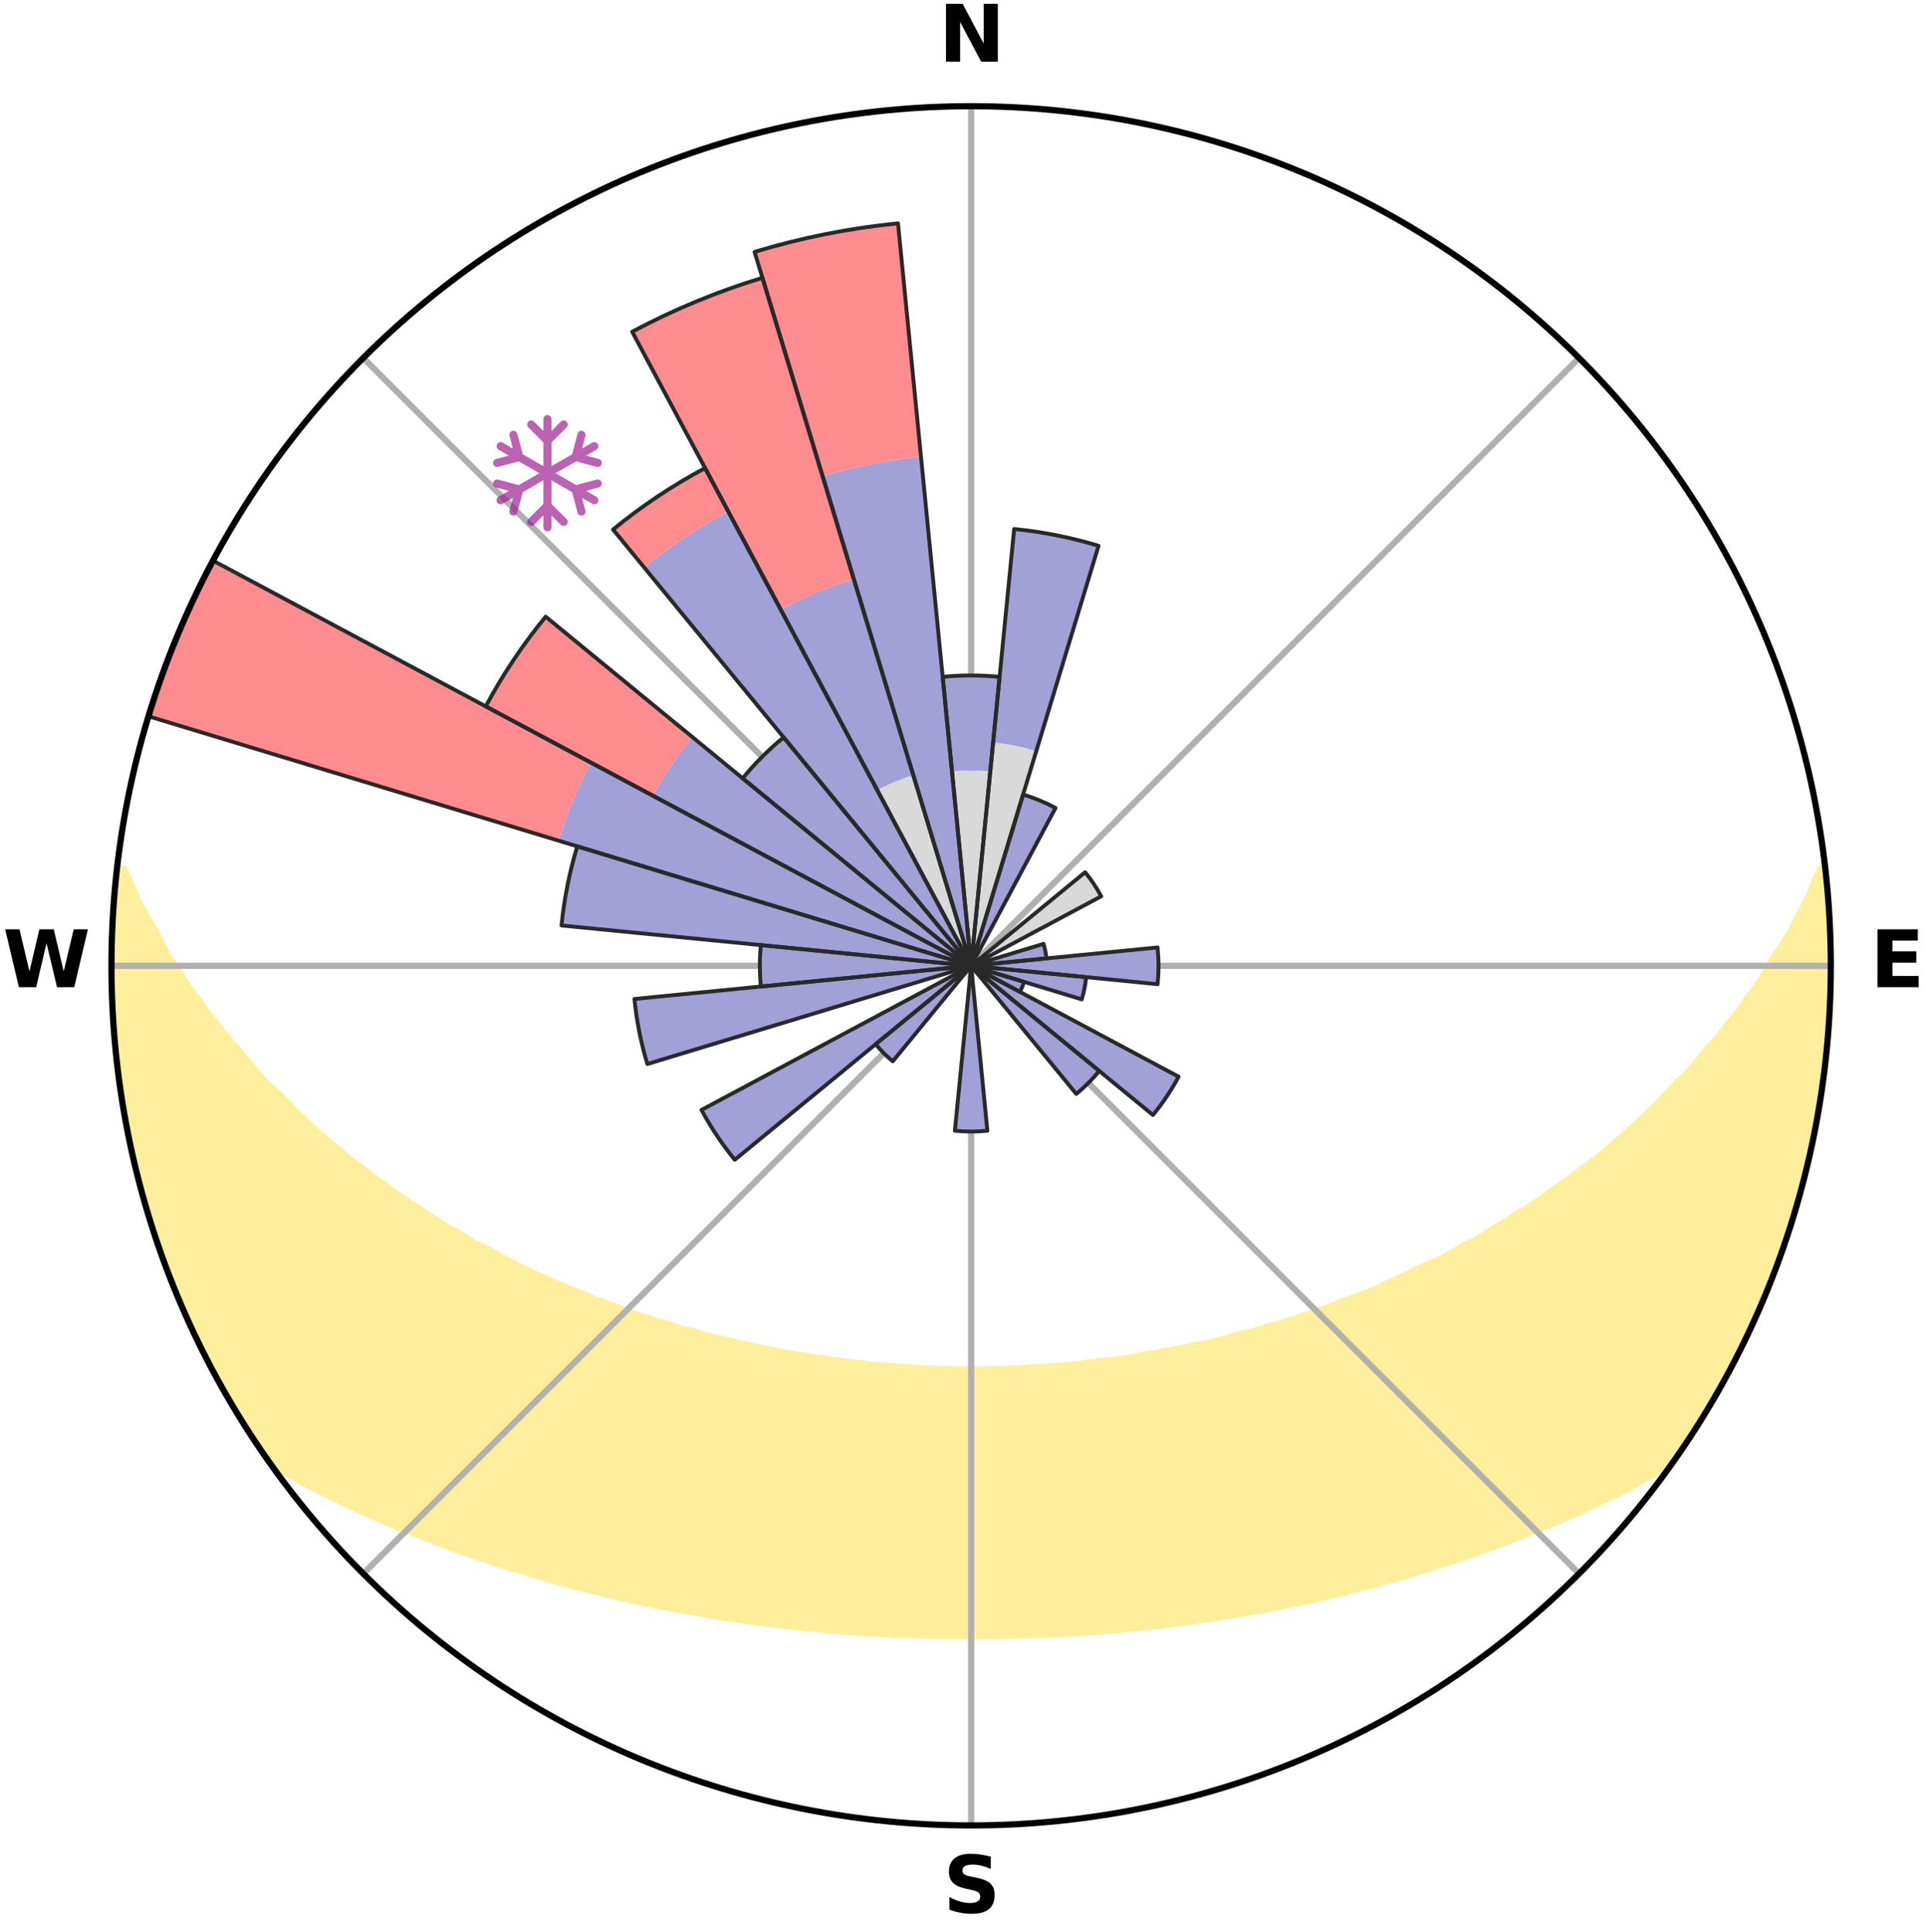<?xml version="1.0" encoding="utf-8" standalone="no"?>
<!DOCTYPE svg PUBLIC "-//W3C//DTD SVG 1.1//EN"
  "http://www.w3.org/Graphics/SVG/1.1/DTD/svg11.dtd">
<svg xmlns:xlink="http://www.w3.org/1999/xlink" width="248.41pt" height="249.158pt" viewBox="0 0 248.41 249.158" xmlns="http://www.w3.org/2000/svg" version="1.1">
 <title>Ski Rose for Bergbahn Weissensee</title>
 <defs>
  <style type="text/css">*{stroke-linejoin: round; stroke-linecap: butt}</style>
 </defs>
 <g id="figure_1">
  <g id="patch_1">
   <path d="M 0 249.158 
L 248.41 249.158 
L 248.41 0 
L 0 0 
z
" style="fill: #ffffff"/>
  </g>
  <g id="axes_1">
   <g id="patch_2">
    <path d="M 236.135 124.579 
C 236.135 110.018 233.267 95.599 227.695 82.147 
C 222.122 68.695 213.955 56.471 203.659 46.175 
C 193.363 35.879 181.139 27.711 167.687 22.139 
C 154.235 16.567 139.815 13.699 125.255 13.699 
C 110.694 13.699 96.275 16.567 82.823 22.139 
C 69.371 27.711 57.147 35.879 46.851 46.175 
C 36.555 56.471 28.387 68.695 22.815 82.147 
C 17.243 95.599 14.375 110.018 14.375 124.579 
C 14.375 139.14 17.243 153.559 22.815 167.011 
C 28.387 180.463 36.555 192.687 46.851 202.983 
C 57.147 213.279 69.371 221.447 82.823 227.019 
C 96.275 232.591 110.694 235.459 125.255 235.459 
C 139.815 235.459 154.235 232.591 167.687 227.019 
C 181.139 221.447 193.363 213.279 203.659 202.983 
C 213.955 192.687 222.122 180.463 227.695 167.011 
C 233.267 153.559 236.135 139.14 236.135 124.579 
M 125.255 124.579 
C 125.255 124.579 125.255 124.579 125.255 124.579 
C 125.255 124.579 125.255 124.579 125.255 124.579 
C 125.255 124.579 125.255 124.579 125.255 124.579 
C 125.255 124.579 125.255 124.579 125.255 124.579 
C 125.255 124.579 125.255 124.579 125.255 124.579 
C 125.255 124.579 125.255 124.579 125.255 124.579 
C 125.255 124.579 125.255 124.579 125.255 124.579 
C 125.255 124.579 125.255 124.579 125.255 124.579 
C 125.255 124.579 125.255 124.579 125.255 124.579 
C 125.255 124.579 125.255 124.579 125.255 124.579 
C 125.255 124.579 125.255 124.579 125.255 124.579 
C 125.255 124.579 125.255 124.579 125.255 124.579 
C 125.255 124.579 125.255 124.579 125.255 124.579 
C 125.255 124.579 125.255 124.579 125.255 124.579 
C 125.255 124.579 125.255 124.579 125.255 124.579 
C 125.255 124.579 125.255 124.579 125.255 124.579 
z
" style="fill: #ffffff"/>
   </g>
   <g id="PolyCollection_1">
    <defs>
     <path id="m1da98d1391" d="M 235.413 -137.13 
L 234.873 -137.069 
L 233.95 -135.045 
L 233.141 -133.07 
L 232.072 -131.112 
L 231.152 -129.203 
L 229.982 -127.321 
L 228.77 -125.482 
L 227.729 -123.685 
L 226.655 -121.924 
L 225.339 -120.209 
L 224.203 -118.527 
L 222.83 -116.9 
L 221.64 -115.298 
L 220.217 -113.759 
L 218.979 -112.24 
L 217.719 -110.76 
L 216.234 -109.354 
L 214.935 -107.958 
L 213.619 -106.601 
L 212.286 -105.285 
L 210.938 -104.008 
L 209.576 -102.772 
L 208.202 -101.576 
L 206.817 -100.419 
L 205.421 -99.303 
L 204.018 -98.225 
L 202.607 -97.187 
L 201.189 -96.188 
L 199.768 -95.228 
L 198.522 -94.231 
L 197.092 -93.343 
L 195.661 -92.493 
L 194.401 -91.598 
L 192.968 -90.819 
L 191.703 -89.989 
L 190.435 -89.189 
L 189.006 -88.511 
L 187.738 -87.774 
L 186.47 -87.066 
L 185.203 -86.388 
L 183.792 -85.834 
L 182.532 -85.214 
L 181.275 -84.62 
L 180.023 -84.053 
L 178.774 -83.512 
L 177.66 -82.894 
L 176.419 -82.402 
L 175.185 -81.935 
L 173.958 -81.49 
L 172.738 -81.069 
L 171.637 -80.564 
L 170.43 -80.185 
L 169.336 -79.722 
L 168.144 -79.383 
L 167.058 -78.959 
L 165.883 -78.657 
L 164.807 -78.27 
L 163.649 -78.003 
L 162.584 -77.65 
L 161.523 -77.314 
L 160.392 -77.094 
L 159.344 -76.788 
L 158.3 -76.498 
L 157.262 -76.222 
L 156.228 -75.961 
L 155.2 -75.713 
L 154.124 -75.57 
L 153.11 -75.346 
L 152.101 -75.134 
L 151.099 -74.934 
L 150.101 -74.745 
L 149.11 -74.566 
L 148.124 -74.398 
L 147.143 -74.239 
L 146.199 -74.015 
L 145.227 -73.877 
L 144.26 -73.748 
L 143.298 -73.626 
L 142.341 -73.513 
L 141.39 -73.406 
L 140.443 -73.306 
L 139.515 -73.159 
L 138.575 -73.076 
L 137.638 -72.998 
L 136.706 -72.926 
L 135.786 -72.818 
L 134.859 -72.76 
L 133.935 -72.707 
L 133.015 -72.658 
L 132.1 -72.587 
L 131.183 -72.551 
L 130.268 -72.518 
L 129.354 -72.49 
L 128.443 -72.454 
L 127.531 -72.437 
L 126.621 -72.424 
L 125.71 -72.414 
L 124.8 -72.415 
L 123.889 -72.425 
L 122.978 -72.439 
L 122.068 -72.468 
L 121.156 -72.493 
L 120.242 -72.522 
L 119.327 -72.555 
L 118.414 -72.618 
L 117.496 -72.664 
L 116.575 -72.713 
L 115.652 -72.767 
L 114.734 -72.866 
L 113.805 -72.934 
L 112.874 -73.007 
L 111.938 -73.086 
L 111.013 -73.223 
L 110.07 -73.317 
L 109.124 -73.418 
L 108.172 -73.525 
L 107.216 -73.64 
L 106.28 -73.83 
L 105.317 -73.963 
L 104.347 -74.104 
L 103.373 -74.254 
L 102.393 -74.414 
L 101.408 -74.583 
L 100.417 -74.762 
L 99.42 -74.952 
L 98.418 -75.152 
L 97.411 -75.365 
L 96.397 -75.589 
L 95.379 -75.826 
L 94.355 -76.076 
L 93.325 -76.339 
L 92.224 -76.519 
L 91.181 -76.81 
L 90.134 -77.115 
L 89.081 -77.437 
L 87.944 -77.673 
L 86.879 -78.026 
L 85.811 -78.396 
L 84.648 -78.681 
L 83.569 -79.087 
L 82.388 -79.407 
L 81.3 -79.851 
L 80.104 -80.21 
L 79.009 -80.693 
L 77.799 -81.093 
L 76.58 -81.515 
L 75.475 -82.063 
L 74.246 -82.53 
L 73.01 -83.022 
L 71.768 -83.537 
L 70.521 -84.078 
L 69.27 -84.645 
L 68.014 -85.239 
L 66.756 -85.86 
L 65.495 -86.508 
L 64.233 -87.185 
L 62.97 -87.89 
L 61.548 -88.535 
L 60.283 -89.302 
L 59.019 -90.099 
L 57.59 -90.843 
L 56.33 -91.704 
L 54.9 -92.517 
L 53.648 -93.443 
L 52.222 -94.328 
L 50.798 -95.25 
L 49.563 -96.279 
L 48.15 -97.275 
L 46.743 -98.309 
L 45.343 -99.383 
L 43.952 -100.496 
L 42.571 -101.649 
L 41.2 -102.841 
L 39.842 -104.073 
L 38.498 -105.345 
L 37.168 -106.658 
L 35.855 -108.01 
L 34.355 -109.368 
L 33.078 -110.803 
L 31.821 -112.278 
L 30.586 -113.793 
L 29.166 -115.327 
L 27.979 -116.923 
L 26.609 -118.546 
L 25.475 -120.223 
L 24.162 -121.932 
L 23.089 -123.687 
L 21.842 -125.482 
L 20.839 -127.313 
L 19.874 -129.18 
L 18.748 -131.093 
L 17.675 -133.046 
L 16.86 -135.016 
L 15.926 -137.036 
L 15.137 -137.125 
L 15.137 -137.125 
L 14.982 -135.197 
L 14.748 -133.276 
L 14.592 -131.347 
L 14.603 -129.41 
L 14.468 -127.48 
L 14.409 -125.546 
L 14.519 -123.613 
L 14.413 -121.677 
L 14.518 -119.744 
L 14.654 -117.814 
L 14.895 -115.894 
L 14.915 -113.955 
L 15.144 -112.033 
L 15.403 -110.117 
L 15.594 -108.19 
L 15.914 -106.282 
L 16.264 -104.379 
L 16.643 -102.482 
L 17.053 -100.591 
L 17.575 -98.727 
L 17.959 -96.831 
L 18.461 -94.962 
L 18.992 -93.103 
L 19.554 -91.252 
L 20.145 -89.41 
L 20.767 -87.578 
L 21.42 -85.757 
L 22.103 -83.946 
L 22.817 -82.148 
L 23.633 -80.393 
L 24.41 -78.621 
L 25.22 -76.865 
L 26.063 -75.124 
L 26.941 -73.4 
L 27.863 -71.699 
L 28.76 -69.985 
L 29.756 -68.326 
L 30.746 -66.664 
L 31.758 -65.015 
L 32.816 -63.395 
L 33.889 -61.785 
L 35.119 -60.286 
L 36.92 -59.215 
L 38.743 -58.196 
L 40.587 -57.232 
L 42.438 -56.31 
L 44.298 -55.435 
L 46.099 -54.548 
L 47.955 -53.747 
L 49.755 -52.932 
L 51.553 -52.153 
L 53.402 -51.461 
L 55.191 -50.747 
L 56.974 -50.064 
L 58.753 -49.412 
L 60.524 -48.789 
L 62.288 -48.195 
L 64.002 -47.574 
L 65.753 -47.034 
L 67.494 -46.52 
L 69.193 -45.983 
L 70.918 -45.519 
L 72.6 -45.026 
L 74.278 -44.562 
L 75.977 -44.165 
L 77.637 -43.74 
L 79.293 -43.341 
L 80.938 -42.958 
L 82.579 -42.6 
L 84.21 -42.255 
L 85.836 -41.936 
L 87.452 -41.627 
L 89.063 -41.343 
L 90.664 -41.068 
L 92.244 -40.776 
L 93.834 -40.541 
L 95.415 -40.314 
L 96.979 -40.071 
L 98.549 -39.88 
L 100.103 -39.669 
L 101.66 -39.498 
L 103.204 -39.316 
L 104.752 -39.178 
L 106.288 -39.024 
L 107.82 -38.884 
L 109.352 -38.774 
L 110.877 -38.66 
L 112.399 -38.559 
L 113.921 -38.49 
L 115.437 -38.413 
L 116.952 -38.349 
L 118.464 -38.297 
L 119.975 -38.261 
L 121.485 -38.231 
L 122.993 -38.214 
L 124.501 -38.209 
L 126.009 -38.209 
L 127.516 -38.214 
L 129.025 -38.23 
L 130.534 -38.259 
L 132.045 -38.3 
L 133.558 -38.346 
L 135.073 -38.41 
L 136.589 -38.487 
L 138.108 -38.576 
L 139.633 -38.656 
L 141.159 -38.77 
L 142.687 -38.897 
L 144.223 -39.019 
L 145.759 -39.173 
L 147.307 -39.311 
L 148.852 -39.492 
L 150.408 -39.663 
L 151.962 -39.874 
L 153.533 -40.064 
L 155.097 -40.306 
L 156.678 -40.534 
L 158.253 -40.809 
L 159.85 -41.06 
L 161.45 -41.335 
L 163.062 -41.619 
L 164.678 -41.927 
L 166.305 -42.246 
L 167.935 -42.591 
L 169.577 -42.948 
L 171.222 -43.332 
L 172.879 -43.729 
L 174.538 -44.155 
L 176.209 -44.596 
L 177.917 -45.015 
L 179.598 -45.509 
L 181.324 -45.973 
L 183.024 -46.509 
L 184.766 -47.023 
L 186.473 -47.618 
L 188.23 -48.184 
L 189.995 -48.778 
L 191.767 -49.401 
L 193.545 -50.053 
L 195.329 -50.736 
L 197.119 -51.45 
L 198.912 -52.196 
L 200.767 -52.921 
L 202.567 -53.736 
L 204.423 -54.537 
L 206.224 -55.425 
L 208.085 -56.299 
L 209.935 -57.221 
L 211.716 -58.235 
L 213.544 -59.249 
L 215.341 -60.321 
L 216.63 -61.779 
L 217.713 -63.382 
L 218.761 -65.009 
L 219.785 -66.651 
L 220.786 -68.307 
L 221.727 -69.998 
L 222.689 -71.677 
L 223.601 -73.383 
L 224.461 -75.117 
L 225.244 -76.887 
L 226.141 -78.602 
L 226.841 -80.408 
L 227.641 -82.169 
L 228.395 -83.951 
L 229.101 -85.752 
L 229.76 -87.572 
L 230.339 -89.418 
L 230.997 -91.239 
L 231.51 -93.105 
L 232.095 -94.95 
L 232.566 -96.826 
L 232.944 -98.725 
L 233.449 -100.593 
L 233.883 -102.478 
L 234.136 -104.399 
L 234.521 -106.294 
L 234.866 -108.198 
L 235.171 -110.108 
L 235.258 -112.046 
L 235.473 -113.966 
L 235.664 -115.89 
L 235.817 -117.817 
L 235.926 -119.747 
L 236.008 -121.679 
L 236.053 -123.612 
L 236.064 -125.546 
L 236.035 -127.48 
L 235.977 -129.413 
L 235.886 -131.346 
L 235.763 -133.276 
L 235.601 -135.204 
L 235.413 -137.13 
z
" style="stroke: #ffee9c"/>
    </defs>
    <g clip-path="url(#p719656bc16)">
     <use xlink:href="#m1da98d1391" x="0" y="249.158" style="fill: #ffee9c; stroke: #ffee9c"/>
    </g>
   </g>
   <g id="matplotlib.axis_1">
    <g id="xtick_1">
     <g id="line2d_1">
      <path d="M 125.255 124.579 
L 125.255 13.699 
" clip-path="url(#p719656bc16)" style="fill: none; stroke: #b0b0b0; stroke-width: 0.8; stroke-linecap: square"/>
     </g>
     <g id="text_1">
      <!-- N -->
      <g transform="translate(121.07 7.958) scale(0.1 -0.1)">
       <defs>
        <path id="DejaVuSans-Bold-4e" d="M 588 4666 
L 1931 4666 
L 3628 1466 
L 3628 4666 
L 4769 4666 
L 4769 0 
L 3425 0 
L 1728 3200 
L 1728 0 
L 588 0 
L 588 4666 
z
" transform="scale(0.016)"/>
       </defs>
       <use xlink:href="#DejaVuSans-Bold-4e"/>
      </g>
     </g>
    </g>
    <g id="xtick_2">
     <g id="line2d_2">
      <path d="M 125.255 124.579 
L 203.659 46.175 
" clip-path="url(#p719656bc16)" style="fill: none; stroke: #b0b0b0; stroke-width: 0.8; stroke-linecap: square"/>
     </g>
    </g>
    <g id="xtick_3">
     <g id="line2d_3">
      <path d="M 125.255 124.579 
L 236.135 124.579 
" clip-path="url(#p719656bc16)" style="fill: none; stroke: #b0b0b0; stroke-width: 0.8; stroke-linecap: square"/>
     </g>
     <g id="text_2">
      <!-- E -->
      <g transform="translate(241.219 127.338) scale(0.1 -0.1)">
       <defs>
        <path id="DejaVuSans-Bold-45" d="M 588 4666 
L 3834 4666 
L 3834 3756 
L 1791 3756 
L 1791 2888 
L 3713 2888 
L 3713 1978 
L 1791 1978 
L 1791 909 
L 3903 909 
L 3903 0 
L 588 0 
L 588 4666 
z
" transform="scale(0.016)"/>
       </defs>
       <use xlink:href="#DejaVuSans-Bold-45"/>
      </g>
     </g>
    </g>
    <g id="xtick_4">
     <g id="line2d_4">
      <path d="M 125.255 124.579 
L 203.659 202.983 
" clip-path="url(#p719656bc16)" style="fill: none; stroke: #b0b0b0; stroke-width: 0.8; stroke-linecap: square"/>
     </g>
    </g>
    <g id="xtick_5">
     <g id="line2d_5">
      <path d="M 125.255 124.579 
L 125.255 235.459 
" clip-path="url(#p719656bc16)" style="fill: none; stroke: #b0b0b0; stroke-width: 0.8; stroke-linecap: square"/>
     </g>
     <g id="text_3">
      <!-- S -->
      <g transform="translate(121.654 246.718) scale(0.1 -0.1)">
       <defs>
        <path id="DejaVuSans-Bold-53" d="M 3834 4519 
L 3834 3531 
Q 3450 3703 3084 3790 
Q 2719 3878 2394 3878 
Q 1963 3878 1756 3759 
Q 1550 3641 1550 3391 
Q 1550 3203 1689 3098 
Q 1828 2994 2194 2919 
L 2706 2816 
Q 3484 2659 3812 2340 
Q 4141 2022 4141 1434 
Q 4141 663 3683 286 
Q 3225 -91 2284 -91 
Q 1841 -91 1394 -6 
Q 947 78 500 244 
L 500 1259 
Q 947 1022 1364 901 
Q 1781 781 2169 781 
Q 2563 781 2772 912 
Q 2981 1044 2981 1288 
Q 2981 1506 2839 1625 
Q 2697 1744 2272 1838 
L 1806 1941 
Q 1106 2091 782 2419 
Q 459 2747 459 3303 
Q 459 4000 909 4375 
Q 1359 4750 2203 4750 
Q 2588 4750 2994 4692 
Q 3400 4634 3834 4519 
z
" transform="scale(0.016)"/>
       </defs>
       <use xlink:href="#DejaVuSans-Bold-53"/>
      </g>
     </g>
    </g>
    <g id="xtick_6">
     <g id="line2d_6">
      <path d="M 125.255 124.579 
L 46.851 202.983 
" clip-path="url(#p719656bc16)" style="fill: none; stroke: #b0b0b0; stroke-width: 0.8; stroke-linecap: square"/>
     </g>
    </g>
    <g id="xtick_7">
     <g id="line2d_7">
      <path d="M 125.255 124.579 
L 14.375 124.579 
" clip-path="url(#p719656bc16)" style="fill: none; stroke: #b0b0b0; stroke-width: 0.8; stroke-linecap: square"/>
     </g>
     <g id="text_4">
      <!-- W -->
      <g transform="translate(0.36 127.338) scale(0.1 -0.1)">
       <defs>
        <path id="DejaVuSans-Bold-57" d="M 191 4666 
L 1344 4666 
L 2150 1275 
L 2950 4666 
L 4109 4666 
L 4909 1275 
L 5716 4666 
L 6859 4666 
L 5759 0 
L 4372 0 
L 3525 3547 
L 2688 0 
L 1300 0 
L 191 4666 
z
" transform="scale(0.016)"/>
       </defs>
       <use xlink:href="#DejaVuSans-Bold-57"/>
      </g>
     </g>
    </g>
    <g id="xtick_8">
     <g id="line2d_8">
      <path d="M 125.255 124.579 
L 46.851 46.175 
" clip-path="url(#p719656bc16)" style="fill: none; stroke: #b0b0b0; stroke-width: 0.8; stroke-linecap: square"/>
     </g>
    </g>
   </g>
   <g id="matplotlib.axis_2"/>
   <g id="patch_3">
    <path d="M 125.255 124.579 
C 125.255 124.579 125.255 124.579 125.255 124.579 
C 125.255 124.579 125.255 124.579 125.255 124.579 
L 127.724 99.507 
C 126.904 99.426 126.079 99.386 125.255 99.386 
C 124.43 99.386 123.606 99.426 122.785 99.507 
z
" clip-path="url(#p719656bc16)" style="fill: #d9d9d9"/>
   </g>
   <g id="patch_4">
    <path d="M 125.255 124.579 
C 125.255 124.579 125.255 124.579 125.255 124.579 
C 125.255 124.579 125.255 124.579 125.255 124.579 
L 133.657 96.88 
C 132.751 96.605 131.831 96.375 130.902 96.19 
C 129.973 96.005 129.035 95.866 128.092 95.773 
z
" clip-path="url(#p719656bc16)" style="fill: #d9d9d9"/>
   </g>
   <g id="patch_5">
    <path d="M 125.255 124.579 
C 125.255 124.579 125.255 124.579 125.255 124.579 
C 125.255 124.579 125.255 124.579 125.255 124.579 
L 125.255 124.579 
C 125.255 124.579 125.255 124.579 125.255 124.579 
C 125.255 124.579 125.255 124.579 125.255 124.579 
z
" clip-path="url(#p719656bc16)" style="fill: #d9d9d9"/>
   </g>
   <g id="patch_6">
    <path d="M 125.255 124.579 
C 125.255 124.579 125.255 124.579 125.255 124.579 
C 125.255 124.579 125.255 124.579 125.255 124.579 
L 125.255 124.579 
C 125.255 124.579 125.255 124.579 125.255 124.579 
C 125.255 124.579 125.255 124.579 125.255 124.579 
z
" clip-path="url(#p719656bc16)" style="fill: #d9d9d9"/>
   </g>
   <g id="patch_7">
    <path d="M 125.255 124.579 
C 125.255 124.579 125.255 124.579 125.255 124.579 
C 125.255 124.579 125.255 124.579 125.255 124.579 
L 125.255 124.579 
C 125.255 124.579 125.255 124.579 125.255 124.579 
C 125.255 124.579 125.255 124.579 125.255 124.579 
z
" clip-path="url(#p719656bc16)" style="fill: #d9d9d9"/>
   </g>
   <g id="patch_8">
    <path d="M 125.255 124.579 
C 125.255 124.579 125.255 124.579 125.255 124.579 
C 125.255 124.579 125.255 124.579 125.255 124.579 
L 142.03 115.613 
C 141.736 115.064 141.416 114.529 141.07 114.012 
C 140.724 113.494 140.353 112.994 139.958 112.512 
z
" clip-path="url(#p719656bc16)" style="fill: #d9d9d9"/>
   </g>
   <g id="patch_9">
    <path d="M 125.255 124.579 
C 125.255 124.579 125.255 124.579 125.255 124.579 
C 125.255 124.579 125.255 124.579 125.255 124.579 
L 125.255 124.579 
C 125.255 124.579 125.255 124.579 125.255 124.579 
C 125.255 124.579 125.255 124.579 125.255 124.579 
z
" clip-path="url(#p719656bc16)" style="fill: #d9d9d9"/>
   </g>
   <g id="patch_10">
    <path d="M 125.255 124.579 
C 125.255 124.579 125.255 124.579 125.255 124.579 
C 125.255 124.579 125.255 124.579 125.255 124.579 
L 125.255 124.579 
C 125.255 124.579 125.255 124.579 125.255 124.579 
C 125.255 124.579 125.255 124.579 125.255 124.579 
z
" clip-path="url(#p719656bc16)" style="fill: #d9d9d9"/>
   </g>
   <g id="patch_11">
    <path d="M 125.255 124.579 
C 125.255 124.579 125.255 124.579 125.255 124.579 
C 125.255 124.579 125.255 124.579 125.255 124.579 
L 125.255 124.579 
C 125.255 124.579 125.255 124.579 125.255 124.579 
C 125.255 124.579 125.255 124.579 125.255 124.579 
z
" clip-path="url(#p719656bc16)" style="fill: #d9d9d9"/>
   </g>
   <g id="patch_12">
    <path d="M 125.255 124.579 
C 125.255 124.579 125.255 124.579 125.255 124.579 
C 125.255 124.579 125.255 124.579 125.255 124.579 
L 125.255 124.579 
C 125.255 124.579 125.255 124.579 125.255 124.579 
C 125.255 124.579 125.255 124.579 125.255 124.579 
z
" clip-path="url(#p719656bc16)" style="fill: #d9d9d9"/>
   </g>
   <g id="patch_13">
    <path d="M 125.255 124.579 
C 125.255 124.579 125.255 124.579 125.255 124.579 
C 125.255 124.579 125.255 124.579 125.255 124.579 
L 125.255 124.579 
C 125.255 124.579 125.255 124.579 125.255 124.579 
C 125.255 124.579 125.255 124.579 125.255 124.579 
z
" clip-path="url(#p719656bc16)" style="fill: #d9d9d9"/>
   </g>
   <g id="patch_14">
    <path d="M 125.255 124.579 
C 125.255 124.579 125.255 124.579 125.255 124.579 
C 125.255 124.579 125.255 124.579 125.255 124.579 
L 125.255 124.579 
C 125.255 124.579 125.255 124.579 125.255 124.579 
C 125.255 124.579 125.255 124.579 125.255 124.579 
z
" clip-path="url(#p719656bc16)" style="fill: #d9d9d9"/>
   </g>
   <g id="patch_15">
    <path d="M 125.255 124.579 
C 125.255 124.579 125.255 124.579 125.255 124.579 
C 125.255 124.579 125.255 124.579 125.255 124.579 
L 125.255 124.579 
C 125.255 124.579 125.255 124.579 125.255 124.579 
C 125.255 124.579 125.255 124.579 125.255 124.579 
z
" clip-path="url(#p719656bc16)" style="fill: #d9d9d9"/>
   </g>
   <g id="patch_16">
    <path d="M 125.255 124.579 
C 125.255 124.579 125.255 124.579 125.255 124.579 
C 125.255 124.579 125.255 124.579 125.255 124.579 
L 125.255 124.579 
C 125.255 124.579 125.255 124.579 125.255 124.579 
C 125.255 124.579 125.255 124.579 125.255 124.579 
z
" clip-path="url(#p719656bc16)" style="fill: #d9d9d9"/>
   </g>
   <g id="patch_17">
    <path d="M 125.255 124.579 
C 125.255 124.579 125.255 124.579 125.255 124.579 
C 125.255 124.579 125.255 124.579 125.255 124.579 
L 125.255 124.579 
C 125.255 124.579 125.255 124.579 125.255 124.579 
C 125.255 124.579 125.255 124.579 125.255 124.579 
z
" clip-path="url(#p719656bc16)" style="fill: #d9d9d9"/>
   </g>
   <g id="patch_18">
    <path d="M 125.255 124.579 
C 125.255 124.579 125.255 124.579 125.255 124.579 
C 125.255 124.579 125.255 124.579 125.255 124.579 
L 125.255 124.579 
C 125.255 124.579 125.255 124.579 125.255 124.579 
C 125.255 124.579 125.255 124.579 125.255 124.579 
z
" clip-path="url(#p719656bc16)" style="fill: #d9d9d9"/>
   </g>
   <g id="patch_19">
    <path d="M 125.255 124.579 
C 125.255 124.579 125.255 124.579 125.255 124.579 
C 125.255 124.579 125.255 124.579 125.255 124.579 
L 125.255 124.579 
C 125.255 124.579 125.255 124.579 125.255 124.579 
C 125.255 124.579 125.255 124.579 125.255 124.579 
z
" clip-path="url(#p719656bc16)" style="fill: #d9d9d9"/>
   </g>
   <g id="patch_20">
    <path d="M 125.255 124.579 
C 125.255 124.579 125.255 124.579 125.255 124.579 
C 125.255 124.579 125.255 124.579 125.255 124.579 
L 125.255 124.579 
C 125.255 124.579 125.255 124.579 125.255 124.579 
C 125.255 124.579 125.255 124.579 125.255 124.579 
z
" clip-path="url(#p719656bc16)" style="fill: #d9d9d9"/>
   </g>
   <g id="patch_21">
    <path d="M 125.255 124.579 
C 125.255 124.579 125.255 124.579 125.255 124.579 
C 125.255 124.579 125.255 124.579 125.255 124.579 
L 125.255 124.579 
C 125.255 124.579 125.255 124.579 125.255 124.579 
C 125.255 124.579 125.255 124.579 125.255 124.579 
z
" clip-path="url(#p719656bc16)" style="fill: #d9d9d9"/>
   </g>
   <g id="patch_22">
    <path d="M 125.255 124.579 
C 125.255 124.579 125.255 124.579 125.255 124.579 
C 125.255 124.579 125.255 124.579 125.255 124.579 
L 125.255 124.579 
C 125.255 124.579 125.255 124.579 125.255 124.579 
C 125.255 124.579 125.255 124.579 125.255 124.579 
z
" clip-path="url(#p719656bc16)" style="fill: #d9d9d9"/>
   </g>
   <g id="patch_23">
    <path d="M 125.255 124.579 
C 125.255 124.579 125.255 124.579 125.255 124.579 
C 125.255 124.579 125.255 124.579 125.255 124.579 
L 125.255 124.579 
C 125.255 124.579 125.255 124.579 125.255 124.579 
C 125.255 124.579 125.255 124.579 125.255 124.579 
z
" clip-path="url(#p719656bc16)" style="fill: #d9d9d9"/>
   </g>
   <g id="patch_24">
    <path d="M 125.255 124.579 
C 125.255 124.579 125.255 124.579 125.255 124.579 
C 125.255 124.579 125.255 124.579 125.255 124.579 
L 125.255 124.579 
C 125.255 124.579 125.255 124.579 125.255 124.579 
C 125.255 124.579 125.255 124.579 125.255 124.579 
z
" clip-path="url(#p719656bc16)" style="fill: #d9d9d9"/>
   </g>
   <g id="patch_25">
    <path d="M 125.255 124.579 
C 125.255 124.579 125.255 124.579 125.255 124.579 
C 125.255 124.579 125.255 124.579 125.255 124.579 
L 125.255 124.579 
C 125.255 124.579 125.255 124.579 125.255 124.579 
C 125.255 124.579 125.255 124.579 125.255 124.579 
z
" clip-path="url(#p719656bc16)" style="fill: #d9d9d9"/>
   </g>
   <g id="patch_26">
    <path d="M 125.255 124.579 
C 125.255 124.579 125.255 124.579 125.255 124.579 
C 125.255 124.579 125.255 124.579 125.255 124.579 
L 125.255 124.579 
C 125.255 124.579 125.255 124.579 125.255 124.579 
C 125.255 124.579 125.255 124.579 125.255 124.579 
z
" clip-path="url(#p719656bc16)" style="fill: #d9d9d9"/>
   </g>
   <g id="patch_27">
    <path d="M 125.255 124.579 
C 125.255 124.579 125.255 124.579 125.255 124.579 
C 125.255 124.579 125.255 124.579 125.255 124.579 
L 125.255 124.579 
C 125.255 124.579 125.255 124.579 125.255 124.579 
C 125.255 124.579 125.255 124.579 125.255 124.579 
z
" clip-path="url(#p719656bc16)" style="fill: #d9d9d9"/>
   </g>
   <g id="patch_28">
    <path d="M 125.255 124.579 
C 125.255 124.579 125.255 124.579 125.255 124.579 
C 125.255 124.579 125.255 124.579 125.255 124.579 
L 125.255 124.579 
C 125.255 124.579 125.255 124.579 125.255 124.579 
C 125.255 124.579 125.255 124.579 125.255 124.579 
z
" clip-path="url(#p719656bc16)" style="fill: #d9d9d9"/>
   </g>
   <g id="patch_29">
    <path d="M 125.255 124.579 
C 125.255 124.579 125.255 124.579 125.255 124.579 
C 125.255 124.579 125.255 124.579 125.255 124.579 
L 125.255 124.579 
C 125.255 124.579 125.255 124.579 125.255 124.579 
C 125.255 124.579 125.255 124.579 125.255 124.579 
z
" clip-path="url(#p719656bc16)" style="fill: #d9d9d9"/>
   </g>
   <g id="patch_30">
    <path d="M 125.255 124.579 
C 125.255 124.579 125.255 124.579 125.255 124.579 
C 125.255 124.579 125.255 124.579 125.255 124.579 
L 125.255 124.579 
C 125.255 124.579 125.255 124.579 125.255 124.579 
C 125.255 124.579 125.255 124.579 125.255 124.579 
z
" clip-path="url(#p719656bc16)" style="fill: #d9d9d9"/>
   </g>
   <g id="patch_31">
    <path d="M 125.255 124.579 
C 125.255 124.579 125.255 124.579 125.255 124.579 
C 125.255 124.579 125.255 124.579 125.255 124.579 
L 125.255 124.579 
C 125.255 124.579 125.255 124.579 125.255 124.579 
C 125.255 124.579 125.255 124.579 125.255 124.579 
z
" clip-path="url(#p719656bc16)" style="fill: #d9d9d9"/>
   </g>
   <g id="patch_32">
    <path d="M 125.255 124.579 
C 125.255 124.579 125.255 124.579 125.255 124.579 
C 125.255 124.579 125.255 124.579 125.255 124.579 
L 125.255 124.579 
C 125.255 124.579 125.255 124.579 125.255 124.579 
C 125.255 124.579 125.255 124.579 125.255 124.579 
z
" clip-path="url(#p719656bc16)" style="fill: #d9d9d9"/>
   </g>
   <g id="patch_33">
    <path d="M 125.255 124.579 
C 125.255 124.579 125.255 124.579 125.255 124.579 
C 125.255 124.579 125.255 124.579 125.255 124.579 
L 117.797 99.993 
C 116.992 100.237 116.2 100.521 115.423 100.842 
C 114.646 101.164 113.885 101.524 113.144 101.92 
z
" clip-path="url(#p719656bc16)" style="fill: #d9d9d9"/>
   </g>
   <g id="patch_34">
    <path d="M 125.255 124.579 
C 125.255 124.579 125.255 124.579 125.255 124.579 
C 125.255 124.579 125.255 124.579 125.255 124.579 
L 125.255 124.579 
C 125.255 124.579 125.255 124.579 125.255 124.579 
C 125.255 124.579 125.255 124.579 125.255 124.579 
z
" clip-path="url(#p719656bc16)" style="fill: #d9d9d9"/>
   </g>
   <g id="patch_35">
    <path d="M 122.785 99.507 
C 123.606 99.426 124.43 99.386 125.255 99.386 
C 126.079 99.386 126.904 99.426 127.724 99.507 
L 128.926 87.307 
C 127.706 87.186 126.481 87.126 125.255 87.126 
C 124.029 87.126 122.804 87.186 121.584 87.307 
z
" clip-path="url(#p719656bc16)" style="fill: #a1a1d8"/>
   </g>
   <g id="patch_36">
    <path d="M 128.092 95.773 
C 129.035 95.866 129.973 96.005 130.902 96.19 
C 131.831 96.375 132.751 96.605 133.657 96.88 
L 141.689 70.402 
C 139.916 69.864 138.117 69.413 136.3 69.052 
C 134.482 68.69 132.648 68.418 130.804 68.236 
z
" clip-path="url(#p719656bc16)" style="fill: #a1a1d8"/>
   </g>
   <g id="patch_37">
    <path d="M 125.255 124.579 
C 125.255 124.579 125.255 124.579 125.255 124.579 
C 125.255 124.579 125.255 124.579 125.255 124.579 
L 136.139 104.215 
C 135.473 103.859 134.789 103.536 134.091 103.246 
C 133.393 102.957 132.681 102.702 131.958 102.483 
z
" clip-path="url(#p719656bc16)" style="fill: #a1a1d8"/>
   </g>
   <g id="patch_38">
    <path d="M 125.255 124.579 
C 125.255 124.579 125.255 124.579 125.255 124.579 
C 125.255 124.579 125.255 124.579 125.255 124.579 
L 125.255 124.579 
C 125.255 124.579 125.255 124.579 125.255 124.579 
C 125.255 124.579 125.255 124.579 125.255 124.579 
z
" clip-path="url(#p719656bc16)" style="fill: #a1a1d8"/>
   </g>
   <g id="patch_39">
    <path d="M 125.255 124.579 
C 125.255 124.579 125.255 124.579 125.255 124.579 
C 125.255 124.579 125.255 124.579 125.255 124.579 
L 125.255 124.579 
C 125.255 124.579 125.255 124.579 125.255 124.579 
C 125.255 124.579 125.255 124.579 125.255 124.579 
z
" clip-path="url(#p719656bc16)" style="fill: #a1a1d8"/>
   </g>
   <g id="patch_40">
    <path d="M 139.958 112.512 
C 140.353 112.994 140.724 113.494 141.07 114.012 
C 141.416 114.529 141.736 115.064 142.03 115.613 
L 142.03 115.613 
C 141.736 115.064 141.416 114.529 141.07 114.012 
C 140.724 113.494 140.353 112.994 139.958 112.512 
z
" clip-path="url(#p719656bc16)" style="fill: #a1a1d8"/>
   </g>
   <g id="patch_41">
    <path d="M 125.255 124.579 
C 125.255 124.579 125.255 124.579 125.255 124.579 
C 125.255 124.579 125.255 124.579 125.255 124.579 
L 125.255 124.579 
C 125.255 124.579 125.255 124.579 125.255 124.579 
C 125.255 124.579 125.255 124.579 125.255 124.579 
z
" clip-path="url(#p719656bc16)" style="fill: #a1a1d8"/>
   </g>
   <g id="patch_42">
    <path d="M 125.255 124.579 
C 125.255 124.579 125.255 124.579 125.255 124.579 
C 125.255 124.579 125.255 124.579 125.255 124.579 
L 134.965 123.623 
C 134.934 123.305 134.887 122.989 134.825 122.675 
C 134.762 122.362 134.685 122.052 134.592 121.747 
z
" clip-path="url(#p719656bc16)" style="fill: #a1a1d8"/>
   </g>
   <g id="patch_43">
    <path d="M 125.255 124.579 
C 125.255 124.579 125.255 124.579 125.255 124.579 
C 125.255 124.579 125.255 124.579 125.255 124.579 
L 149.303 126.948 
C 149.381 126.16 149.42 125.37 149.42 124.579 
C 149.42 123.788 149.381 122.998 149.303 122.211 
z
" clip-path="url(#p719656bc16)" style="fill: #a1a1d8"/>
   </g>
   <g id="patch_44">
    <path d="M 125.255 124.579 
C 125.255 124.579 125.255 124.579 125.255 124.579 
C 125.255 124.579 125.255 124.579 125.255 124.579 
L 139.518 128.906 
C 139.659 128.439 139.778 127.965 139.873 127.487 
C 139.968 127.008 140.04 126.525 140.088 126.04 
z
" clip-path="url(#p719656bc16)" style="fill: #a1a1d8"/>
   </g>
   <g id="patch_45">
    <path d="M 125.255 124.579 
C 125.255 124.579 125.255 124.579 125.255 124.579 
C 125.255 124.579 125.255 124.579 125.255 124.579 
L 131.539 127.938 
C 131.649 127.732 131.749 127.521 131.838 127.306 
C 131.927 127.091 132.006 126.871 132.074 126.648 
z
" clip-path="url(#p719656bc16)" style="fill: #a1a1d8"/>
   </g>
   <g id="patch_46">
    <path d="M 125.255 124.579 
C 125.255 124.579 125.255 124.579 125.255 124.579 
C 125.255 124.579 125.255 124.579 125.255 124.579 
L 148.706 143.825 
C 149.336 143.057 149.927 142.259 150.479 141.433 
C 151.031 140.608 151.542 139.756 152.01 138.88 
z
" clip-path="url(#p719656bc16)" style="fill: #a1a1d8"/>
   </g>
   <g id="patch_47">
    <path d="M 125.255 124.579 
C 125.255 124.579 125.255 124.579 125.255 124.579 
C 125.255 124.579 125.255 124.579 125.255 124.579 
L 138.817 141.104 
C 139.357 140.66 139.876 140.19 140.371 139.695 
C 140.866 139.2 141.336 138.682 141.78 138.141 
z
" clip-path="url(#p719656bc16)" style="fill: #a1a1d8"/>
   </g>
   <g id="patch_48">
    <path d="M 125.255 124.579 
C 125.255 124.579 125.255 124.579 125.255 124.579 
C 125.255 124.579 125.255 124.579 125.255 124.579 
L 125.255 124.579 
C 125.255 124.579 125.255 124.579 125.255 124.579 
C 125.255 124.579 125.255 124.579 125.255 124.579 
z
" clip-path="url(#p719656bc16)" style="fill: #a1a1d8"/>
   </g>
   <g id="patch_49">
    <path d="M 125.255 124.579 
C 125.255 124.579 125.255 124.579 125.255 124.579 
C 125.255 124.579 125.255 124.579 125.255 124.579 
L 125.255 124.579 
C 125.255 124.579 125.255 124.579 125.255 124.579 
C 125.255 124.579 125.255 124.579 125.255 124.579 
z
" clip-path="url(#p719656bc16)" style="fill: #a1a1d8"/>
   </g>
   <g id="patch_50">
    <path d="M 125.255 124.579 
C 125.255 124.579 125.255 124.579 125.255 124.579 
C 125.255 124.579 125.255 124.579 125.255 124.579 
L 125.255 124.579 
C 125.255 124.579 125.255 124.579 125.255 124.579 
C 125.255 124.579 125.255 124.579 125.255 124.579 
z
" clip-path="url(#p719656bc16)" style="fill: #a1a1d8"/>
   </g>
   <g id="patch_51">
    <path d="M 125.255 124.579 
C 125.255 124.579 125.255 124.579 125.255 124.579 
C 125.255 124.579 125.255 124.579 125.255 124.579 
L 123.159 145.854 
C 123.856 145.922 124.555 145.956 125.255 145.956 
C 125.955 145.956 126.654 145.922 127.35 145.854 
z
" clip-path="url(#p719656bc16)" style="fill: #a1a1d8"/>
   </g>
   <g id="patch_52">
    <path d="M 125.255 124.579 
C 125.255 124.579 125.255 124.579 125.255 124.579 
C 125.255 124.579 125.255 124.579 125.255 124.579 
L 125.255 124.579 
C 125.255 124.579 125.255 124.579 125.255 124.579 
C 125.255 124.579 125.255 124.579 125.255 124.579 
z
" clip-path="url(#p719656bc16)" style="fill: #a1a1d8"/>
   </g>
   <g id="patch_53">
    <path d="M 125.255 124.579 
C 125.255 124.579 125.255 124.579 125.255 124.579 
C 125.255 124.579 125.255 124.579 125.255 124.579 
L 125.255 124.579 
C 125.255 124.579 125.255 124.579 125.255 124.579 
C 125.255 124.579 125.255 124.579 125.255 124.579 
z
" clip-path="url(#p719656bc16)" style="fill: #a1a1d8"/>
   </g>
   <g id="patch_54">
    <path d="M 125.255 124.579 
C 125.255 124.579 125.255 124.579 125.255 124.579 
C 125.255 124.579 125.255 124.579 125.255 124.579 
L 125.255 124.579 
C 125.255 124.579 125.255 124.579 125.255 124.579 
C 125.255 124.579 125.255 124.579 125.255 124.579 
z
" clip-path="url(#p719656bc16)" style="fill: #a1a1d8"/>
   </g>
   <g id="patch_55">
    <path d="M 125.255 124.579 
C 125.255 124.579 125.255 124.579 125.255 124.579 
C 125.255 124.579 125.255 124.579 125.255 124.579 
L 112.938 134.687 
C 113.269 135.09 113.619 135.477 113.988 135.846 
C 114.357 136.215 114.743 136.565 115.147 136.896 
z
" clip-path="url(#p719656bc16)" style="fill: #a1a1d8"/>
   </g>
   <g id="patch_56">
    <path d="M 125.255 124.579 
C 125.255 124.579 125.255 124.579 125.255 124.579 
C 125.255 124.579 125.255 124.579 125.255 124.579 
L 90.477 143.168 
C 91.086 144.306 91.75 145.414 92.467 146.487 
C 93.184 147.561 93.953 148.598 94.772 149.596 
z
" clip-path="url(#p719656bc16)" style="fill: #a1a1d8"/>
   </g>
   <g id="patch_57">
    <path d="M 125.255 124.579 
C 125.255 124.579 125.255 124.579 125.255 124.579 
C 125.255 124.579 125.255 124.579 125.255 124.579 
L 125.255 124.579 
C 125.255 124.579 125.255 124.579 125.255 124.579 
C 125.255 124.579 125.255 124.579 125.255 124.579 
z
" clip-path="url(#p719656bc16)" style="fill: #a1a1d8"/>
   </g>
   <g id="patch_58">
    <path d="M 125.255 124.579 
C 125.255 124.579 125.255 124.579 125.255 124.579 
C 125.255 124.579 125.255 124.579 125.255 124.579 
L 81.829 128.856 
C 81.969 130.278 82.178 131.691 82.457 133.092 
C 82.736 134.493 83.083 135.879 83.497 137.246 
z
" clip-path="url(#p719656bc16)" style="fill: #a1a1d8"/>
   </g>
   <g id="patch_59">
    <path d="M 125.255 124.579 
C 125.255 124.579 125.255 124.579 125.255 124.579 
C 125.255 124.579 125.255 124.579 125.255 124.579 
L 98.135 121.908 
C 98.048 122.796 98.004 123.687 98.004 124.579 
C 98.004 125.471 98.048 126.362 98.135 127.25 
z
" clip-path="url(#p719656bc16)" style="fill: #a1a1d8"/>
   </g>
   <g id="patch_60">
    <path d="M 125.255 124.579 
C 125.255 124.579 125.255 124.579 125.255 124.579 
C 125.255 124.579 125.255 124.579 125.255 124.579 
L 74.455 109.169 
C 73.95 110.832 73.528 112.518 73.189 114.223 
C 72.85 115.927 72.595 117.647 72.424 119.376 
z
" clip-path="url(#p719656bc16)" style="fill: #a1a1d8"/>
   </g>
   <g id="patch_61">
    <path d="M 125.255 124.579 
C 125.255 124.579 125.255 124.579 125.255 124.579 
C 125.255 124.579 125.255 124.579 125.255 124.579 
L 76.222 98.371 
C 75.365 99.976 74.586 101.622 73.89 103.303 
C 73.193 104.984 72.58 106.699 72.052 108.44 
z
" clip-path="url(#p719656bc16)" style="fill: #a1a1d8"/>
   </g>
   <g id="patch_62">
    <path d="M 125.255 124.579 
C 125.255 124.579 125.255 124.579 125.255 124.579 
C 125.255 124.579 125.255 124.579 125.255 124.579 
L 89.292 95.065 
C 88.326 96.242 87.419 97.466 86.573 98.732 
C 85.727 99.999 84.943 101.305 84.225 102.648 
z
" clip-path="url(#p719656bc16)" style="fill: #a1a1d8"/>
   </g>
   <g id="patch_63">
    <path d="M 125.255 124.579 
C 125.255 124.579 125.255 124.579 125.255 124.579 
C 125.255 124.579 125.255 124.579 125.255 124.579 
L 101.069 95.108 
C 100.104 95.9 99.179 96.738 98.297 97.621 
C 97.414 98.503 96.576 99.428 95.784 100.393 
z
" clip-path="url(#p719656bc16)" style="fill: #a1a1d8"/>
   </g>
   <g id="patch_64">
    <path d="M 125.255 124.579 
C 125.255 124.579 125.255 124.579 125.255 124.579 
C 125.255 124.579 125.255 124.579 125.255 124.579 
L 93.923 65.962 
C 92.005 66.988 90.138 68.107 88.329 69.315 
C 86.52 70.524 84.772 71.821 83.09 73.201 
z
" clip-path="url(#p719656bc16)" style="fill: #a1a1d8"/>
   </g>
   <g id="patch_65">
    <path d="M 113.144 101.92 
C 113.885 101.524 114.646 101.164 115.423 100.842 
C 116.2 100.521 116.992 100.237 117.797 99.993 
L 110.125 74.703 
C 108.492 75.198 106.885 75.773 105.309 76.426 
C 103.733 77.079 102.19 77.809 100.685 78.613 
z
" clip-path="url(#p719656bc16)" style="fill: #a1a1d8"/>
   </g>
   <g id="patch_66">
    <path d="M 125.255 124.579 
C 125.255 124.579 125.255 124.579 125.255 124.579 
C 125.255 124.579 125.255 124.579 125.255 124.579 
L 118.787 58.911 
C 116.638 59.123 114.5 59.44 112.382 59.861 
C 110.263 60.283 108.167 60.808 106.1 61.435 
z
" clip-path="url(#p719656bc16)" style="fill: #a1a1d8"/>
   </g>
   <g id="patch_67">
    <path d="M 121.584 87.307 
C 122.804 87.186 124.029 87.126 125.255 87.126 
C 126.481 87.126 127.706 87.186 128.926 87.307 
L 128.926 87.307 
C 127.706 87.186 126.481 87.126 125.255 87.126 
C 124.029 87.126 122.804 87.186 121.584 87.307 
z
" clip-path="url(#p719656bc16)" style="fill: #ff8c8e"/>
   </g>
   <g id="patch_68">
    <path d="M 130.804 68.236 
C 132.648 68.418 134.482 68.69 136.3 69.052 
C 138.117 69.413 139.916 69.864 141.689 70.402 
L 141.689 70.402 
C 139.916 69.864 138.117 69.413 136.3 69.052 
C 134.482 68.69 132.648 68.418 130.804 68.236 
z
" clip-path="url(#p719656bc16)" style="fill: #ff8c8e"/>
   </g>
   <g id="patch_69">
    <path d="M 131.958 102.483 
C 132.681 102.702 133.393 102.957 134.091 103.246 
C 134.789 103.536 135.473 103.859 136.139 104.215 
L 136.139 104.215 
C 135.473 103.859 134.789 103.536 134.091 103.246 
C 133.393 102.957 132.681 102.702 131.958 102.483 
z
" clip-path="url(#p719656bc16)" style="fill: #ff8c8e"/>
   </g>
   <g id="patch_70">
    <path d="M 125.255 124.579 
C 125.255 124.579 125.255 124.579 125.255 124.579 
C 125.255 124.579 125.255 124.579 125.255 124.579 
L 125.255 124.579 
C 125.255 124.579 125.255 124.579 125.255 124.579 
C 125.255 124.579 125.255 124.579 125.255 124.579 
z
" clip-path="url(#p719656bc16)" style="fill: #ff8c8e"/>
   </g>
   <g id="patch_71">
    <path d="M 125.255 124.579 
C 125.255 124.579 125.255 124.579 125.255 124.579 
C 125.255 124.579 125.255 124.579 125.255 124.579 
L 125.255 124.579 
C 125.255 124.579 125.255 124.579 125.255 124.579 
C 125.255 124.579 125.255 124.579 125.255 124.579 
z
" clip-path="url(#p719656bc16)" style="fill: #ff8c8e"/>
   </g>
   <g id="patch_72">
    <path d="M 139.958 112.512 
C 140.353 112.994 140.724 113.494 141.07 114.012 
C 141.416 114.529 141.736 115.064 142.03 115.613 
L 142.03 115.613 
C 141.736 115.064 141.416 114.529 141.07 114.012 
C 140.724 113.494 140.353 112.994 139.958 112.512 
z
" clip-path="url(#p719656bc16)" style="fill: #ff8c8e"/>
   </g>
   <g id="patch_73">
    <path d="M 125.255 124.579 
C 125.255 124.579 125.255 124.579 125.255 124.579 
C 125.255 124.579 125.255 124.579 125.255 124.579 
L 125.255 124.579 
C 125.255 124.579 125.255 124.579 125.255 124.579 
C 125.255 124.579 125.255 124.579 125.255 124.579 
z
" clip-path="url(#p719656bc16)" style="fill: #ff8c8e"/>
   </g>
   <g id="patch_74">
    <path d="M 134.592 121.747 
C 134.685 122.052 134.762 122.362 134.825 122.675 
C 134.887 122.989 134.934 123.305 134.965 123.623 
L 134.965 123.623 
C 134.934 123.305 134.887 122.989 134.825 122.675 
C 134.762 122.362 134.685 122.052 134.592 121.747 
z
" clip-path="url(#p719656bc16)" style="fill: #ff8c8e"/>
   </g>
   <g id="patch_75">
    <path d="M 149.303 122.211 
C 149.381 122.998 149.42 123.788 149.42 124.579 
C 149.42 125.37 149.381 126.16 149.303 126.948 
L 149.303 126.948 
C 149.381 126.16 149.42 125.37 149.42 124.579 
C 149.42 123.788 149.381 122.998 149.303 122.211 
z
" clip-path="url(#p719656bc16)" style="fill: #ff8c8e"/>
   </g>
   <g id="patch_76">
    <path d="M 140.088 126.04 
C 140.04 126.525 139.968 127.008 139.873 127.487 
C 139.778 127.965 139.659 128.439 139.518 128.906 
L 139.518 128.906 
C 139.659 128.439 139.778 127.965 139.873 127.487 
C 139.968 127.008 140.04 126.525 140.088 126.04 
z
" clip-path="url(#p719656bc16)" style="fill: #ff8c8e"/>
   </g>
   <g id="patch_77">
    <path d="M 132.074 126.648 
C 132.006 126.871 131.927 127.091 131.838 127.306 
C 131.749 127.521 131.649 127.732 131.539 127.938 
L 131.539 127.938 
C 131.649 127.732 131.749 127.521 131.838 127.306 
C 131.927 127.091 132.006 126.871 132.074 126.648 
z
" clip-path="url(#p719656bc16)" style="fill: #ff8c8e"/>
   </g>
   <g id="patch_78">
    <path d="M 152.01 138.88 
C 151.542 139.756 151.031 140.608 150.479 141.433 
C 149.927 142.259 149.336 143.057 148.706 143.825 
L 148.706 143.825 
C 149.336 143.057 149.927 142.259 150.479 141.433 
C 151.031 140.608 151.542 139.756 152.01 138.88 
z
" clip-path="url(#p719656bc16)" style="fill: #ff8c8e"/>
   </g>
   <g id="patch_79">
    <path d="M 141.78 138.141 
C 141.336 138.682 140.866 139.2 140.371 139.695 
C 139.876 140.19 139.357 140.66 138.817 141.104 
L 138.817 141.104 
C 139.357 140.66 139.876 140.19 140.371 139.695 
C 140.866 139.2 141.336 138.682 141.78 138.141 
z
" clip-path="url(#p719656bc16)" style="fill: #ff8c8e"/>
   </g>
   <g id="patch_80">
    <path d="M 125.255 124.579 
C 125.255 124.579 125.255 124.579 125.255 124.579 
C 125.255 124.579 125.255 124.579 125.255 124.579 
L 125.255 124.579 
C 125.255 124.579 125.255 124.579 125.255 124.579 
C 125.255 124.579 125.255 124.579 125.255 124.579 
z
" clip-path="url(#p719656bc16)" style="fill: #ff8c8e"/>
   </g>
   <g id="patch_81">
    <path d="M 125.255 124.579 
C 125.255 124.579 125.255 124.579 125.255 124.579 
C 125.255 124.579 125.255 124.579 125.255 124.579 
L 125.255 124.579 
C 125.255 124.579 125.255 124.579 125.255 124.579 
C 125.255 124.579 125.255 124.579 125.255 124.579 
z
" clip-path="url(#p719656bc16)" style="fill: #ff8c8e"/>
   </g>
   <g id="patch_82">
    <path d="M 125.255 124.579 
C 125.255 124.579 125.255 124.579 125.255 124.579 
C 125.255 124.579 125.255 124.579 125.255 124.579 
L 125.255 124.579 
C 125.255 124.579 125.255 124.579 125.255 124.579 
C 125.255 124.579 125.255 124.579 125.255 124.579 
z
" clip-path="url(#p719656bc16)" style="fill: #ff8c8e"/>
   </g>
   <g id="patch_83">
    <path d="M 127.35 145.854 
C 126.654 145.922 125.955 145.956 125.255 145.956 
C 124.555 145.956 123.856 145.922 123.159 145.854 
L 123.159 145.854 
C 123.856 145.922 124.555 145.956 125.255 145.956 
C 125.955 145.956 126.654 145.922 127.35 145.854 
z
" clip-path="url(#p719656bc16)" style="fill: #ff8c8e"/>
   </g>
   <g id="patch_84">
    <path d="M 125.255 124.579 
C 125.255 124.579 125.255 124.579 125.255 124.579 
C 125.255 124.579 125.255 124.579 125.255 124.579 
L 125.255 124.579 
C 125.255 124.579 125.255 124.579 125.255 124.579 
C 125.255 124.579 125.255 124.579 125.255 124.579 
z
" clip-path="url(#p719656bc16)" style="fill: #ff8c8e"/>
   </g>
   <g id="patch_85">
    <path d="M 125.255 124.579 
C 125.255 124.579 125.255 124.579 125.255 124.579 
C 125.255 124.579 125.255 124.579 125.255 124.579 
L 125.255 124.579 
C 125.255 124.579 125.255 124.579 125.255 124.579 
C 125.255 124.579 125.255 124.579 125.255 124.579 
z
" clip-path="url(#p719656bc16)" style="fill: #ff8c8e"/>
   </g>
   <g id="patch_86">
    <path d="M 125.255 124.579 
C 125.255 124.579 125.255 124.579 125.255 124.579 
C 125.255 124.579 125.255 124.579 125.255 124.579 
L 125.255 124.579 
C 125.255 124.579 125.255 124.579 125.255 124.579 
C 125.255 124.579 125.255 124.579 125.255 124.579 
z
" clip-path="url(#p719656bc16)" style="fill: #ff8c8e"/>
   </g>
   <g id="patch_87">
    <path d="M 115.147 136.896 
C 114.743 136.565 114.357 136.215 113.988 135.846 
C 113.619 135.477 113.269 135.09 112.938 134.687 
L 112.938 134.687 
C 113.269 135.09 113.619 135.477 113.988 135.846 
C 114.357 136.215 114.743 136.565 115.147 136.896 
z
" clip-path="url(#p719656bc16)" style="fill: #ff8c8e"/>
   </g>
   <g id="patch_88">
    <path d="M 94.772 149.596 
C 93.953 148.598 93.184 147.561 92.467 146.487 
C 91.75 145.414 91.086 144.306 90.477 143.168 
L 90.477 143.168 
C 91.086 144.306 91.75 145.414 92.467 146.487 
C 93.184 147.561 93.953 148.598 94.772 149.596 
z
" clip-path="url(#p719656bc16)" style="fill: #ff8c8e"/>
   </g>
   <g id="patch_89">
    <path d="M 125.255 124.579 
C 125.255 124.579 125.255 124.579 125.255 124.579 
C 125.255 124.579 125.255 124.579 125.255 124.579 
L 125.255 124.579 
C 125.255 124.579 125.255 124.579 125.255 124.579 
C 125.255 124.579 125.255 124.579 125.255 124.579 
z
" clip-path="url(#p719656bc16)" style="fill: #ff8c8e"/>
   </g>
   <g id="patch_90">
    <path d="M 83.497 137.246 
C 83.083 135.879 82.736 134.493 82.457 133.092 
C 82.178 131.691 81.969 130.278 81.829 128.856 
L 81.829 128.856 
C 81.969 130.278 82.178 131.691 82.457 133.092 
C 82.736 134.493 83.083 135.879 83.497 137.246 
z
" clip-path="url(#p719656bc16)" style="fill: #ff8c8e"/>
   </g>
   <g id="patch_91">
    <path d="M 98.135 127.25 
C 98.048 126.362 98.004 125.471 98.004 124.579 
C 98.004 123.687 98.048 122.796 98.135 121.908 
L 98.135 121.908 
C 98.048 122.796 98.004 123.687 98.004 124.579 
C 98.004 125.471 98.048 126.362 98.135 127.25 
z
" clip-path="url(#p719656bc16)" style="fill: #ff8c8e"/>
   </g>
   <g id="patch_92">
    <path d="M 72.424 119.376 
C 72.595 117.647 72.85 115.927 73.189 114.223 
C 73.528 112.518 73.95 110.832 74.455 109.169 
L 74.455 109.169 
C 73.95 110.832 73.528 112.518 73.189 114.223 
C 72.85 115.927 72.595 117.647 72.424 119.376 
z
" clip-path="url(#p719656bc16)" style="fill: #ff8c8e"/>
   </g>
   <g id="patch_93">
    <path d="M 72.052 108.44 
C 72.58 106.699 73.193 104.984 73.89 103.303 
C 74.586 101.622 75.365 99.976 76.222 98.371 
L 27.467 72.311 
C 25.757 75.511 24.204 78.794 22.815 82.147 
C 21.426 85.5 20.203 88.919 19.149 92.392 
z
" clip-path="url(#p719656bc16)" style="fill: #ff8c8e"/>
   </g>
   <g id="patch_94">
    <path d="M 84.225 102.648 
C 84.943 101.305 85.727 99.999 86.573 98.732 
C 87.419 97.466 88.326 96.242 89.292 95.065 
L 70.379 79.543 
C 68.905 81.34 67.52 83.207 66.229 85.139 
C 64.938 87.071 63.742 89.065 62.647 91.114 
z
" clip-path="url(#p719656bc16)" style="fill: #ff8c8e"/>
   </g>
   <g id="patch_95">
    <path d="M 95.784 100.393 
C 96.576 99.428 97.414 98.503 98.297 97.621 
C 99.179 96.738 100.104 95.9 101.069 95.108 
L 101.069 95.108 
C 100.104 95.9 99.179 96.738 98.297 97.621 
C 97.414 98.503 96.576 99.428 95.784 100.393 
z
" clip-path="url(#p719656bc16)" style="fill: #ff8c8e"/>
   </g>
   <g id="patch_96">
    <path d="M 83.09 73.201 
C 84.772 71.821 86.52 70.524 88.329 69.315 
C 90.138 68.107 92.005 66.988 93.923 65.962 
L 90.937 60.375 
C 88.836 61.498 86.791 62.724 84.809 64.048 
C 82.828 65.372 80.913 66.792 79.071 68.304 
z
" clip-path="url(#p719656bc16)" style="fill: #ff8c8e"/>
   </g>
   <g id="patch_97">
    <path d="M 100.685 78.613 
C 102.19 77.809 103.733 77.079 105.309 76.426 
C 106.885 75.773 108.492 75.198 110.125 74.703 
L 98.334 35.834 
C 95.43 36.715 92.57 37.739 89.766 38.9 
C 86.961 40.062 84.215 41.36 81.538 42.791 
z
" clip-path="url(#p719656bc16)" style="fill: #ff8c8e"/>
   </g>
   <g id="patch_98">
    <path d="M 106.1 61.435 
C 108.167 60.808 110.263 60.283 112.382 59.861 
C 114.5 59.44 116.638 59.123 118.787 58.911 
L 115.823 28.811 
C 112.688 29.12 109.57 29.582 106.481 30.197 
C 103.392 30.811 100.335 31.577 97.32 32.492 
z
" clip-path="url(#p719656bc16)" style="fill: #ff8c8e"/>
   </g>
   <g id="patch_99">
    <path d="M 121.584 87.307 
C 122.804 87.186 124.029 87.126 125.255 87.126 
C 126.481 87.126 127.706 87.186 128.926 87.307 
L 128.926 87.307 
C 127.706 87.186 126.481 87.126 125.255 87.126 
C 124.029 87.126 122.804 87.186 121.584 87.307 
z
" clip-path="url(#p719656bc16)" style="fill: #828282"/>
   </g>
   <g id="patch_100">
    <path d="M 130.804 68.236 
C 132.648 68.418 134.482 68.69 136.3 69.052 
C 138.117 69.413 139.916 69.864 141.689 70.402 
L 141.689 70.402 
C 139.916 69.864 138.117 69.413 136.3 69.052 
C 134.482 68.69 132.648 68.418 130.804 68.236 
z
" clip-path="url(#p719656bc16)" style="fill: #828282"/>
   </g>
   <g id="patch_101">
    <path d="M 131.958 102.483 
C 132.681 102.702 133.393 102.957 134.091 103.246 
C 134.789 103.536 135.473 103.859 136.139 104.215 
L 136.139 104.215 
C 135.473 103.859 134.789 103.536 134.091 103.246 
C 133.393 102.957 132.681 102.702 131.958 102.483 
z
" clip-path="url(#p719656bc16)" style="fill: #828282"/>
   </g>
   <g id="patch_102">
    <path d="M 125.255 124.579 
C 125.255 124.579 125.255 124.579 125.255 124.579 
C 125.255 124.579 125.255 124.579 125.255 124.579 
L 125.255 124.579 
C 125.255 124.579 125.255 124.579 125.255 124.579 
C 125.255 124.579 125.255 124.579 125.255 124.579 
z
" clip-path="url(#p719656bc16)" style="fill: #828282"/>
   </g>
   <g id="patch_103">
    <path d="M 125.255 124.579 
C 125.255 124.579 125.255 124.579 125.255 124.579 
C 125.255 124.579 125.255 124.579 125.255 124.579 
L 125.255 124.579 
C 125.255 124.579 125.255 124.579 125.255 124.579 
C 125.255 124.579 125.255 124.579 125.255 124.579 
z
" clip-path="url(#p719656bc16)" style="fill: #828282"/>
   </g>
   <g id="patch_104">
    <path d="M 139.958 112.512 
C 140.353 112.994 140.724 113.494 141.07 114.012 
C 141.416 114.529 141.736 115.064 142.03 115.613 
L 142.03 115.613 
C 141.736 115.064 141.416 114.529 141.07 114.012 
C 140.724 113.494 140.353 112.994 139.958 112.512 
z
" clip-path="url(#p719656bc16)" style="fill: #828282"/>
   </g>
   <g id="patch_105">
    <path d="M 125.255 124.579 
C 125.255 124.579 125.255 124.579 125.255 124.579 
C 125.255 124.579 125.255 124.579 125.255 124.579 
L 125.255 124.579 
C 125.255 124.579 125.255 124.579 125.255 124.579 
C 125.255 124.579 125.255 124.579 125.255 124.579 
z
" clip-path="url(#p719656bc16)" style="fill: #828282"/>
   </g>
   <g id="patch_106">
    <path d="M 134.592 121.747 
C 134.685 122.052 134.762 122.362 134.825 122.675 
C 134.887 122.989 134.934 123.305 134.965 123.623 
L 134.965 123.623 
C 134.934 123.305 134.887 122.989 134.825 122.675 
C 134.762 122.362 134.685 122.052 134.592 121.747 
z
" clip-path="url(#p719656bc16)" style="fill: #828282"/>
   </g>
   <g id="patch_107">
    <path d="M 149.303 122.211 
C 149.381 122.998 149.42 123.788 149.42 124.579 
C 149.42 125.37 149.381 126.16 149.303 126.948 
L 149.303 126.948 
C 149.381 126.16 149.42 125.37 149.42 124.579 
C 149.42 123.788 149.381 122.998 149.303 122.211 
z
" clip-path="url(#p719656bc16)" style="fill: #828282"/>
   </g>
   <g id="patch_108">
    <path d="M 140.088 126.04 
C 140.04 126.525 139.968 127.008 139.873 127.487 
C 139.778 127.965 139.659 128.439 139.518 128.906 
L 139.518 128.906 
C 139.659 128.439 139.778 127.965 139.873 127.487 
C 139.968 127.008 140.04 126.525 140.088 126.04 
z
" clip-path="url(#p719656bc16)" style="fill: #828282"/>
   </g>
   <g id="patch_109">
    <path d="M 132.074 126.648 
C 132.006 126.871 131.927 127.091 131.838 127.306 
C 131.749 127.521 131.649 127.732 131.539 127.938 
L 131.539 127.938 
C 131.649 127.732 131.749 127.521 131.838 127.306 
C 131.927 127.091 132.006 126.871 132.074 126.648 
z
" clip-path="url(#p719656bc16)" style="fill: #828282"/>
   </g>
   <g id="patch_110">
    <path d="M 152.01 138.88 
C 151.542 139.756 151.031 140.608 150.479 141.433 
C 149.927 142.259 149.336 143.057 148.706 143.825 
L 148.706 143.825 
C 149.336 143.057 149.927 142.259 150.479 141.433 
C 151.031 140.608 151.542 139.756 152.01 138.88 
z
" clip-path="url(#p719656bc16)" style="fill: #828282"/>
   </g>
   <g id="patch_111">
    <path d="M 141.78 138.141 
C 141.336 138.682 140.866 139.2 140.371 139.695 
C 139.876 140.19 139.357 140.66 138.817 141.104 
L 138.817 141.104 
C 139.357 140.66 139.876 140.19 140.371 139.695 
C 140.866 139.2 141.336 138.682 141.78 138.141 
z
" clip-path="url(#p719656bc16)" style="fill: #828282"/>
   </g>
   <g id="patch_112">
    <path d="M 125.255 124.579 
C 125.255 124.579 125.255 124.579 125.255 124.579 
C 125.255 124.579 125.255 124.579 125.255 124.579 
L 125.255 124.579 
C 125.255 124.579 125.255 124.579 125.255 124.579 
C 125.255 124.579 125.255 124.579 125.255 124.579 
z
" clip-path="url(#p719656bc16)" style="fill: #828282"/>
   </g>
   <g id="patch_113">
    <path d="M 125.255 124.579 
C 125.255 124.579 125.255 124.579 125.255 124.579 
C 125.255 124.579 125.255 124.579 125.255 124.579 
L 125.255 124.579 
C 125.255 124.579 125.255 124.579 125.255 124.579 
C 125.255 124.579 125.255 124.579 125.255 124.579 
z
" clip-path="url(#p719656bc16)" style="fill: #828282"/>
   </g>
   <g id="patch_114">
    <path d="M 125.255 124.579 
C 125.255 124.579 125.255 124.579 125.255 124.579 
C 125.255 124.579 125.255 124.579 125.255 124.579 
L 125.255 124.579 
C 125.255 124.579 125.255 124.579 125.255 124.579 
C 125.255 124.579 125.255 124.579 125.255 124.579 
z
" clip-path="url(#p719656bc16)" style="fill: #828282"/>
   </g>
   <g id="patch_115">
    <path d="M 127.35 145.854 
C 126.654 145.922 125.955 145.956 125.255 145.956 
C 124.555 145.956 123.856 145.922 123.159 145.854 
L 123.159 145.854 
C 123.856 145.922 124.555 145.956 125.255 145.956 
C 125.955 145.956 126.654 145.922 127.35 145.854 
z
" clip-path="url(#p719656bc16)" style="fill: #828282"/>
   </g>
   <g id="patch_116">
    <path d="M 125.255 124.579 
C 125.255 124.579 125.255 124.579 125.255 124.579 
C 125.255 124.579 125.255 124.579 125.255 124.579 
L 125.255 124.579 
C 125.255 124.579 125.255 124.579 125.255 124.579 
C 125.255 124.579 125.255 124.579 125.255 124.579 
z
" clip-path="url(#p719656bc16)" style="fill: #828282"/>
   </g>
   <g id="patch_117">
    <path d="M 125.255 124.579 
C 125.255 124.579 125.255 124.579 125.255 124.579 
C 125.255 124.579 125.255 124.579 125.255 124.579 
L 125.255 124.579 
C 125.255 124.579 125.255 124.579 125.255 124.579 
C 125.255 124.579 125.255 124.579 125.255 124.579 
z
" clip-path="url(#p719656bc16)" style="fill: #828282"/>
   </g>
   <g id="patch_118">
    <path d="M 125.255 124.579 
C 125.255 124.579 125.255 124.579 125.255 124.579 
C 125.255 124.579 125.255 124.579 125.255 124.579 
L 125.255 124.579 
C 125.255 124.579 125.255 124.579 125.255 124.579 
C 125.255 124.579 125.255 124.579 125.255 124.579 
z
" clip-path="url(#p719656bc16)" style="fill: #828282"/>
   </g>
   <g id="patch_119">
    <path d="M 115.147 136.896 
C 114.743 136.565 114.357 136.215 113.988 135.846 
C 113.619 135.477 113.269 135.09 112.938 134.687 
L 112.938 134.687 
C 113.269 135.09 113.619 135.477 113.988 135.846 
C 114.357 136.215 114.743 136.565 115.147 136.896 
z
" clip-path="url(#p719656bc16)" style="fill: #828282"/>
   </g>
   <g id="patch_120">
    <path d="M 94.772 149.596 
C 93.953 148.598 93.184 147.561 92.467 146.487 
C 91.75 145.414 91.086 144.306 90.477 143.168 
L 90.477 143.168 
C 91.086 144.306 91.75 145.414 92.467 146.487 
C 93.184 147.561 93.953 148.598 94.772 149.596 
z
" clip-path="url(#p719656bc16)" style="fill: #828282"/>
   </g>
   <g id="patch_121">
    <path d="M 125.255 124.579 
C 125.255 124.579 125.255 124.579 125.255 124.579 
C 125.255 124.579 125.255 124.579 125.255 124.579 
L 125.255 124.579 
C 125.255 124.579 125.255 124.579 125.255 124.579 
C 125.255 124.579 125.255 124.579 125.255 124.579 
z
" clip-path="url(#p719656bc16)" style="fill: #828282"/>
   </g>
   <g id="patch_122">
    <path d="M 83.497 137.246 
C 83.083 135.879 82.736 134.493 82.457 133.092 
C 82.178 131.691 81.969 130.278 81.829 128.856 
L 81.829 128.856 
C 81.969 130.278 82.178 131.691 82.457 133.092 
C 82.736 134.493 83.083 135.879 83.497 137.246 
z
" clip-path="url(#p719656bc16)" style="fill: #828282"/>
   </g>
   <g id="patch_123">
    <path d="M 98.135 127.25 
C 98.048 126.362 98.004 125.471 98.004 124.579 
C 98.004 123.687 98.048 122.796 98.135 121.908 
L 98.135 121.908 
C 98.048 122.796 98.004 123.687 98.004 124.579 
C 98.004 125.471 98.048 126.362 98.135 127.25 
z
" clip-path="url(#p719656bc16)" style="fill: #828282"/>
   </g>
   <g id="patch_124">
    <path d="M 72.424 119.376 
C 72.595 117.647 72.85 115.927 73.189 114.223 
C 73.528 112.518 73.95 110.832 74.455 109.169 
L 74.455 109.169 
C 73.95 110.832 73.528 112.518 73.189 114.223 
C 72.85 115.927 72.595 117.647 72.424 119.376 
z
" clip-path="url(#p719656bc16)" style="fill: #828282"/>
   </g>
   <g id="patch_125">
    <path d="M 19.149 92.392 
C 20.203 88.919 21.426 85.5 22.815 82.147 
C 24.204 78.794 25.757 75.511 27.467 72.311 
L 27.467 72.311 
C 25.757 75.511 24.204 78.794 22.815 82.147 
C 21.426 85.5 20.203 88.919 19.149 92.392 
z
" clip-path="url(#p719656bc16)" style="fill: #828282"/>
   </g>
   <g id="patch_126">
    <path d="M 62.647 91.114 
C 63.742 89.065 64.938 87.071 66.229 85.139 
C 67.52 83.207 68.905 81.34 70.379 79.543 
L 70.379 79.543 
C 68.905 81.34 67.52 83.207 66.229 85.139 
C 64.938 87.071 63.742 89.065 62.647 91.114 
z
" clip-path="url(#p719656bc16)" style="fill: #828282"/>
   </g>
   <g id="patch_127">
    <path d="M 95.784 100.393 
C 96.576 99.428 97.414 98.503 98.297 97.621 
C 99.179 96.738 100.104 95.9 101.069 95.108 
L 101.069 95.108 
C 100.104 95.9 99.179 96.738 98.297 97.621 
C 97.414 98.503 96.576 99.428 95.784 100.393 
z
" clip-path="url(#p719656bc16)" style="fill: #828282"/>
   </g>
   <g id="patch_128">
    <path d="M 79.071 68.304 
C 80.913 66.792 82.828 65.372 84.809 64.048 
C 86.791 62.724 88.836 61.498 90.937 60.375 
L 90.937 60.375 
C 88.836 61.498 86.791 62.724 84.809 64.048 
C 82.828 65.372 80.913 66.792 79.071 68.304 
z
" clip-path="url(#p719656bc16)" style="fill: #828282"/>
   </g>
   <g id="patch_129">
    <path d="M 81.538 42.791 
C 84.215 41.36 86.961 40.062 89.766 38.9 
C 92.57 37.739 95.43 36.715 98.334 35.834 
L 98.334 35.834 
C 95.43 36.715 92.57 37.739 89.766 38.9 
C 86.961 40.062 84.215 41.36 81.538 42.791 
z
" clip-path="url(#p719656bc16)" style="fill: #828282"/>
   </g>
   <g id="patch_130">
    <path d="M 97.32 32.492 
C 100.335 31.577 103.392 30.811 106.481 30.197 
C 109.57 29.582 112.688 29.12 115.823 28.811 
L 115.823 28.811 
C 112.688 29.12 109.57 29.582 106.481 30.197 
C 103.392 30.811 100.335 31.577 97.32 32.492 
z
" clip-path="url(#p719656bc16)" style="fill: #828282"/>
   </g>
   <g id="patch_131">
    <path d="M 125.255 124.579 
C 125.255 124.579 125.255 124.579 125.255 124.579 
C 125.255 124.579 125.255 124.579 125.255 124.579 
L 128.926 87.307 
C 127.706 87.186 126.481 87.126 125.255 87.126 
C 124.029 87.126 122.804 87.186 121.584 87.307 
L 125.255 124.579 
z
" clip-path="url(#p719656bc16)" style="fill: none; stroke: #292929; stroke-width: 0.5; stroke-linejoin: miter"/>
   </g>
   <g id="patch_132">
    <path d="M 125.255 124.579 
C 125.255 124.579 125.255 124.579 125.255 124.579 
C 125.255 124.579 125.255 124.579 125.255 124.579 
L 141.689 70.402 
C 139.916 69.864 138.117 69.413 136.3 69.052 
C 134.482 68.69 132.648 68.418 130.804 68.236 
L 125.255 124.579 
z
" clip-path="url(#p719656bc16)" style="fill: none; stroke: #292929; stroke-width: 0.5; stroke-linejoin: miter"/>
   </g>
   <g id="patch_133">
    <path d="M 125.255 124.579 
C 125.255 124.579 125.255 124.579 125.255 124.579 
C 125.255 124.579 125.255 124.579 125.255 124.579 
L 136.139 104.215 
C 135.473 103.859 134.789 103.536 134.091 103.246 
C 133.393 102.957 132.681 102.702 131.958 102.483 
L 125.255 124.579 
z
" clip-path="url(#p719656bc16)" style="fill: none; stroke: #292929; stroke-width: 0.5; stroke-linejoin: miter"/>
   </g>
   <g id="patch_134">
    <path d="M 125.255 124.579 
C 125.255 124.579 125.255 124.579 125.255 124.579 
C 125.255 124.579 125.255 124.579 125.255 124.579 
L 125.255 124.579 
C 125.255 124.579 125.255 124.579 125.255 124.579 
C 125.255 124.579 125.255 124.579 125.255 124.579 
L 125.255 124.579 
z
" clip-path="url(#p719656bc16)" style="fill: none; stroke: #292929; stroke-width: 0.5; stroke-linejoin: miter"/>
   </g>
   <g id="patch_135">
    <path d="M 125.255 124.579 
C 125.255 124.579 125.255 124.579 125.255 124.579 
C 125.255 124.579 125.255 124.579 125.255 124.579 
L 125.255 124.579 
C 125.255 124.579 125.255 124.579 125.255 124.579 
C 125.255 124.579 125.255 124.579 125.255 124.579 
L 125.255 124.579 
z
" clip-path="url(#p719656bc16)" style="fill: none; stroke: #292929; stroke-width: 0.5; stroke-linejoin: miter"/>
   </g>
   <g id="patch_136">
    <path d="M 125.255 124.579 
C 125.255 124.579 125.255 124.579 125.255 124.579 
C 125.255 124.579 125.255 124.579 125.255 124.579 
L 142.03 115.613 
C 141.736 115.064 141.416 114.529 141.07 114.012 
C 140.724 113.494 140.353 112.994 139.958 112.512 
L 125.255 124.579 
z
" clip-path="url(#p719656bc16)" style="fill: none; stroke: #292929; stroke-width: 0.5; stroke-linejoin: miter"/>
   </g>
   <g id="patch_137">
    <path d="M 125.255 124.579 
C 125.255 124.579 125.255 124.579 125.255 124.579 
C 125.255 124.579 125.255 124.579 125.255 124.579 
L 125.255 124.579 
C 125.255 124.579 125.255 124.579 125.255 124.579 
C 125.255 124.579 125.255 124.579 125.255 124.579 
L 125.255 124.579 
z
" clip-path="url(#p719656bc16)" style="fill: none; stroke: #292929; stroke-width: 0.5; stroke-linejoin: miter"/>
   </g>
   <g id="patch_138">
    <path d="M 125.255 124.579 
C 125.255 124.579 125.255 124.579 125.255 124.579 
C 125.255 124.579 125.255 124.579 125.255 124.579 
L 134.965 123.623 
C 134.934 123.305 134.887 122.989 134.825 122.675 
C 134.762 122.362 134.685 122.052 134.592 121.747 
L 125.255 124.579 
z
" clip-path="url(#p719656bc16)" style="fill: none; stroke: #292929; stroke-width: 0.5; stroke-linejoin: miter"/>
   </g>
   <g id="patch_139">
    <path d="M 125.255 124.579 
C 125.255 124.579 125.255 124.579 125.255 124.579 
C 125.255 124.579 125.255 124.579 125.255 124.579 
L 149.303 126.948 
C 149.381 126.16 149.42 125.37 149.42 124.579 
C 149.42 123.788 149.381 122.998 149.303 122.211 
L 125.255 124.579 
z
" clip-path="url(#p719656bc16)" style="fill: none; stroke: #292929; stroke-width: 0.5; stroke-linejoin: miter"/>
   </g>
   <g id="patch_140">
    <path d="M 125.255 124.579 
C 125.255 124.579 125.255 124.579 125.255 124.579 
C 125.255 124.579 125.255 124.579 125.255 124.579 
L 139.518 128.906 
C 139.659 128.439 139.778 127.965 139.873 127.487 
C 139.968 127.008 140.04 126.525 140.088 126.04 
L 125.255 124.579 
z
" clip-path="url(#p719656bc16)" style="fill: none; stroke: #292929; stroke-width: 0.5; stroke-linejoin: miter"/>
   </g>
   <g id="patch_141">
    <path d="M 125.255 124.579 
C 125.255 124.579 125.255 124.579 125.255 124.579 
C 125.255 124.579 125.255 124.579 125.255 124.579 
L 131.539 127.938 
C 131.649 127.732 131.749 127.521 131.838 127.306 
C 131.927 127.091 132.006 126.871 132.074 126.648 
L 125.255 124.579 
z
" clip-path="url(#p719656bc16)" style="fill: none; stroke: #292929; stroke-width: 0.5; stroke-linejoin: miter"/>
   </g>
   <g id="patch_142">
    <path d="M 125.255 124.579 
C 125.255 124.579 125.255 124.579 125.255 124.579 
C 125.255 124.579 125.255 124.579 125.255 124.579 
L 148.706 143.825 
C 149.336 143.057 149.927 142.259 150.479 141.433 
C 151.031 140.608 151.542 139.756 152.01 138.88 
L 125.255 124.579 
z
" clip-path="url(#p719656bc16)" style="fill: none; stroke: #292929; stroke-width: 0.5; stroke-linejoin: miter"/>
   </g>
   <g id="patch_143">
    <path d="M 125.255 124.579 
C 125.255 124.579 125.255 124.579 125.255 124.579 
C 125.255 124.579 125.255 124.579 125.255 124.579 
L 138.817 141.104 
C 139.357 140.66 139.876 140.19 140.371 139.695 
C 140.866 139.2 141.336 138.682 141.78 138.141 
L 125.255 124.579 
z
" clip-path="url(#p719656bc16)" style="fill: none; stroke: #292929; stroke-width: 0.5; stroke-linejoin: miter"/>
   </g>
   <g id="patch_144">
    <path d="M 125.255 124.579 
C 125.255 124.579 125.255 124.579 125.255 124.579 
C 125.255 124.579 125.255 124.579 125.255 124.579 
L 125.255 124.579 
C 125.255 124.579 125.255 124.579 125.255 124.579 
C 125.255 124.579 125.255 124.579 125.255 124.579 
L 125.255 124.579 
z
" clip-path="url(#p719656bc16)" style="fill: none; stroke: #292929; stroke-width: 0.5; stroke-linejoin: miter"/>
   </g>
   <g id="patch_145">
    <path d="M 125.255 124.579 
C 125.255 124.579 125.255 124.579 125.255 124.579 
C 125.255 124.579 125.255 124.579 125.255 124.579 
L 125.255 124.579 
C 125.255 124.579 125.255 124.579 125.255 124.579 
C 125.255 124.579 125.255 124.579 125.255 124.579 
L 125.255 124.579 
z
" clip-path="url(#p719656bc16)" style="fill: none; stroke: #292929; stroke-width: 0.5; stroke-linejoin: miter"/>
   </g>
   <g id="patch_146">
    <path d="M 125.255 124.579 
C 125.255 124.579 125.255 124.579 125.255 124.579 
C 125.255 124.579 125.255 124.579 125.255 124.579 
L 125.255 124.579 
C 125.255 124.579 125.255 124.579 125.255 124.579 
C 125.255 124.579 125.255 124.579 125.255 124.579 
L 125.255 124.579 
z
" clip-path="url(#p719656bc16)" style="fill: none; stroke: #292929; stroke-width: 0.5; stroke-linejoin: miter"/>
   </g>
   <g id="patch_147">
    <path d="M 125.255 124.579 
C 125.255 124.579 125.255 124.579 125.255 124.579 
C 125.255 124.579 125.255 124.579 125.255 124.579 
L 123.159 145.854 
C 123.856 145.922 124.555 145.956 125.255 145.956 
C 125.955 145.956 126.654 145.922 127.35 145.854 
L 125.255 124.579 
z
" clip-path="url(#p719656bc16)" style="fill: none; stroke: #292929; stroke-width: 0.5; stroke-linejoin: miter"/>
   </g>
   <g id="patch_148">
    <path d="M 125.255 124.579 
C 125.255 124.579 125.255 124.579 125.255 124.579 
C 125.255 124.579 125.255 124.579 125.255 124.579 
L 125.255 124.579 
C 125.255 124.579 125.255 124.579 125.255 124.579 
C 125.255 124.579 125.255 124.579 125.255 124.579 
L 125.255 124.579 
z
" clip-path="url(#p719656bc16)" style="fill: none; stroke: #292929; stroke-width: 0.5; stroke-linejoin: miter"/>
   </g>
   <g id="patch_149">
    <path d="M 125.255 124.579 
C 125.255 124.579 125.255 124.579 125.255 124.579 
C 125.255 124.579 125.255 124.579 125.255 124.579 
L 125.255 124.579 
C 125.255 124.579 125.255 124.579 125.255 124.579 
C 125.255 124.579 125.255 124.579 125.255 124.579 
L 125.255 124.579 
z
" clip-path="url(#p719656bc16)" style="fill: none; stroke: #292929; stroke-width: 0.5; stroke-linejoin: miter"/>
   </g>
   <g id="patch_150">
    <path d="M 125.255 124.579 
C 125.255 124.579 125.255 124.579 125.255 124.579 
C 125.255 124.579 125.255 124.579 125.255 124.579 
L 125.255 124.579 
C 125.255 124.579 125.255 124.579 125.255 124.579 
C 125.255 124.579 125.255 124.579 125.255 124.579 
L 125.255 124.579 
z
" clip-path="url(#p719656bc16)" style="fill: none; stroke: #292929; stroke-width: 0.5; stroke-linejoin: miter"/>
   </g>
   <g id="patch_151">
    <path d="M 125.255 124.579 
C 125.255 124.579 125.255 124.579 125.255 124.579 
C 125.255 124.579 125.255 124.579 125.255 124.579 
L 112.938 134.687 
C 113.269 135.09 113.619 135.477 113.988 135.846 
C 114.357 136.215 114.743 136.565 115.147 136.896 
L 125.255 124.579 
z
" clip-path="url(#p719656bc16)" style="fill: none; stroke: #292929; stroke-width: 0.5; stroke-linejoin: miter"/>
   </g>
   <g id="patch_152">
    <path d="M 125.255 124.579 
C 125.255 124.579 125.255 124.579 125.255 124.579 
C 125.255 124.579 125.255 124.579 125.255 124.579 
L 90.477 143.168 
C 91.086 144.306 91.75 145.414 92.467 146.487 
C 93.184 147.561 93.953 148.598 94.772 149.596 
L 125.255 124.579 
z
" clip-path="url(#p719656bc16)" style="fill: none; stroke: #292929; stroke-width: 0.5; stroke-linejoin: miter"/>
   </g>
   <g id="patch_153">
    <path d="M 125.255 124.579 
C 125.255 124.579 125.255 124.579 125.255 124.579 
C 125.255 124.579 125.255 124.579 125.255 124.579 
L 125.255 124.579 
C 125.255 124.579 125.255 124.579 125.255 124.579 
C 125.255 124.579 125.255 124.579 125.255 124.579 
L 125.255 124.579 
z
" clip-path="url(#p719656bc16)" style="fill: none; stroke: #292929; stroke-width: 0.5; stroke-linejoin: miter"/>
   </g>
   <g id="patch_154">
    <path d="M 125.255 124.579 
C 125.255 124.579 125.255 124.579 125.255 124.579 
C 125.255 124.579 125.255 124.579 125.255 124.579 
L 81.829 128.856 
C 81.969 130.278 82.178 131.691 82.457 133.092 
C 82.736 134.493 83.083 135.879 83.497 137.246 
L 125.255 124.579 
z
" clip-path="url(#p719656bc16)" style="fill: none; stroke: #292929; stroke-width: 0.5; stroke-linejoin: miter"/>
   </g>
   <g id="patch_155">
    <path d="M 125.255 124.579 
C 125.255 124.579 125.255 124.579 125.255 124.579 
C 125.255 124.579 125.255 124.579 125.255 124.579 
L 98.135 121.908 
C 98.048 122.796 98.004 123.687 98.004 124.579 
C 98.004 125.471 98.048 126.362 98.135 127.25 
L 125.255 124.579 
z
" clip-path="url(#p719656bc16)" style="fill: none; stroke: #292929; stroke-width: 0.5; stroke-linejoin: miter"/>
   </g>
   <g id="patch_156">
    <path d="M 125.255 124.579 
C 125.255 124.579 125.255 124.579 125.255 124.579 
C 125.255 124.579 125.255 124.579 125.255 124.579 
L 74.455 109.169 
C 73.95 110.832 73.528 112.518 73.189 114.223 
C 72.85 115.927 72.595 117.647 72.424 119.376 
L 125.255 124.579 
z
" clip-path="url(#p719656bc16)" style="fill: none; stroke: #292929; stroke-width: 0.5; stroke-linejoin: miter"/>
   </g>
   <g id="patch_157">
    <path d="M 125.255 124.579 
C 125.255 124.579 125.255 124.579 125.255 124.579 
C 125.255 124.579 125.255 124.579 125.255 124.579 
L 27.467 72.311 
C 25.757 75.511 24.204 78.794 22.815 82.147 
C 21.426 85.5 20.203 88.919 19.149 92.392 
L 125.255 124.579 
z
" clip-path="url(#p719656bc16)" style="fill: none; stroke: #292929; stroke-width: 0.5; stroke-linejoin: miter"/>
   </g>
   <g id="patch_158">
    <path d="M 125.255 124.579 
C 125.255 124.579 125.255 124.579 125.255 124.579 
C 125.255 124.579 125.255 124.579 125.255 124.579 
L 70.379 79.543 
C 68.905 81.34 67.52 83.207 66.229 85.139 
C 64.938 87.071 63.742 89.065 62.647 91.114 
L 125.255 124.579 
z
" clip-path="url(#p719656bc16)" style="fill: none; stroke: #292929; stroke-width: 0.5; stroke-linejoin: miter"/>
   </g>
   <g id="patch_159">
    <path d="M 125.255 124.579 
C 125.255 124.579 125.255 124.579 125.255 124.579 
C 125.255 124.579 125.255 124.579 125.255 124.579 
L 101.069 95.108 
C 100.104 95.9 99.179 96.738 98.297 97.621 
C 97.414 98.503 96.576 99.428 95.784 100.393 
L 125.255 124.579 
z
" clip-path="url(#p719656bc16)" style="fill: none; stroke: #292929; stroke-width: 0.5; stroke-linejoin: miter"/>
   </g>
   <g id="patch_160">
    <path d="M 125.255 124.579 
C 125.255 124.579 125.255 124.579 125.255 124.579 
C 125.255 124.579 125.255 124.579 125.255 124.579 
L 90.937 60.375 
C 88.836 61.498 86.791 62.724 84.809 64.048 
C 82.828 65.372 80.913 66.792 79.071 68.304 
L 125.255 124.579 
z
" clip-path="url(#p719656bc16)" style="fill: none; stroke: #292929; stroke-width: 0.5; stroke-linejoin: miter"/>
   </g>
   <g id="patch_161">
    <path d="M 125.255 124.579 
C 125.255 124.579 125.255 124.579 125.255 124.579 
C 125.255 124.579 125.255 124.579 125.255 124.579 
L 98.334 35.834 
C 95.43 36.715 92.57 37.739 89.766 38.9 
C 86.961 40.062 84.215 41.36 81.538 42.791 
L 125.255 124.579 
z
" clip-path="url(#p719656bc16)" style="fill: none; stroke: #292929; stroke-width: 0.5; stroke-linejoin: miter"/>
   </g>
   <g id="patch_162">
    <path d="M 125.255 124.579 
C 125.255 124.579 125.255 124.579 125.255 124.579 
C 125.255 124.579 125.255 124.579 125.255 124.579 
L 115.823 28.811 
C 112.688 29.12 109.57 29.582 106.481 30.197 
C 103.392 30.811 100.335 31.577 97.32 32.492 
L 125.255 124.579 
z
" clip-path="url(#p719656bc16)" style="fill: none; stroke: #292929; stroke-width: 0.5; stroke-linejoin: miter"/>
   </g>
   <g id="PathCollection_1">
    <defs>
     <path id="mbcb75e4f54" d="M 0.194 7.414 
L 0.194 7.414 
C 0.055 7.414 -0.078 7.359 -0.176 7.261 
C -0.274 7.163 -0.33 7.03 -0.33 6.891 
L -0.33 5.365 
L -1.528 6.564 
L -1.528 6.564 
C -1.577 6.613 -1.635 6.651 -1.698 6.678 
C -1.762 6.704 -1.83 6.718 -1.899 6.718 
C -1.968 6.718 -2.036 6.704 -2.1 6.678 
C -2.163 6.651 -2.221 6.613 -2.27 6.564 
L -2.27 6.564 
C -2.318 6.515 -2.357 6.458 -2.383 6.394 
C -2.41 6.33 -2.423 6.262 -2.423 6.193 
C -2.423 6.124 -2.41 6.056 -2.383 5.993 
C -2.357 5.929 -2.318 5.871 -2.27 5.823 
L -0.33 3.884 
L -0.33 0.821 
L -2.981 2.352 
L -3.692 5.001 
L -3.692 5.001 
C -3.728 5.135 -3.815 5.25 -3.935 5.319 
C -4.055 5.389 -4.198 5.408 -4.332 5.372 
L -4.332 5.372 
C -4.466 5.336 -4.581 5.249 -4.65 5.129 
C -4.719 5.009 -4.738 4.866 -4.703 4.732 
L -4.263 3.093 
L -5.586 3.856 
L -5.586 3.856 
C -5.645 3.89 -5.711 3.913 -5.779 3.922 
C -5.847 3.931 -5.916 3.926 -5.983 3.909 
C -6.049 3.891 -6.111 3.86 -6.166 3.818 
C -6.221 3.777 -6.266 3.724 -6.301 3.665 
L -6.301 3.665 
C -6.335 3.605 -6.358 3.54 -6.367 3.471 
C -6.375 3.403 -6.371 3.334 -6.353 3.267 
C -6.335 3.201 -6.304 3.139 -6.263 3.084 
C -6.221 3.03 -6.168 2.984 -6.109 2.95 
L -4.786 2.187 
L -6.425 1.747 
L -6.425 1.747 
C -6.559 1.711 -6.673 1.623 -6.743 1.503 
C -6.812 1.383 -6.831 1.24 -6.795 1.106 
L -6.795 1.106 
C -6.777 1.04 -6.747 0.978 -6.705 0.923 
C -6.663 0.869 -6.611 0.823 -6.551 0.789 
C -6.491 0.754 -6.426 0.732 -6.357 0.723 
C -6.289 0.715 -6.22 0.719 -6.154 0.737 
L -3.505 1.447 
L -0.852 -0.085 
L -3.504 -1.616 
L -6.154 -0.906 
L -6.154 -0.906 
C -6.22 -0.888 -6.289 -0.883 -6.358 -0.892 
C -6.426 -0.901 -6.492 -0.924 -6.551 -0.958 
C -6.611 -0.992 -6.663 -1.038 -6.705 -1.093 
C -6.747 -1.148 -6.778 -1.21 -6.795 -1.276 
L -6.795 -1.276 
C -6.831 -1.41 -6.812 -1.553 -6.743 -1.673 
C -6.673 -1.793 -6.559 -1.881 -6.425 -1.917 
L -4.786 -2.355 
L -6.109 -3.12 
L -6.109 -3.12 
C -6.229 -3.189 -6.316 -3.303 -6.352 -3.437 
C -6.388 -3.571 -6.37 -3.713 -6.301 -3.834 
L -6.301 -3.834 
C -6.266 -3.893 -6.221 -3.945 -6.166 -3.987 
C -6.112 -4.029 -6.049 -4.06 -5.983 -4.078 
C -5.917 -4.096 -5.847 -4.1 -5.779 -4.091 
C -5.711 -4.082 -5.645 -4.06 -5.586 -4.026 
L -4.263 -3.261 
L -4.703 -4.9 
L -4.703 -4.9 
C -4.738 -5.034 -4.719 -5.177 -4.65 -5.297 
C -4.581 -5.417 -4.466 -5.505 -4.332 -5.541 
L -4.332 -5.541 
C -4.198 -5.576 -4.056 -5.558 -3.936 -5.488 
C -3.816 -5.419 -3.728 -5.305 -3.692 -5.171 
L -2.982 -2.522 
L -0.329 -0.99 
L -0.329 -4.052 
L -2.269 -5.992 
L -2.269 -5.992 
C -2.318 -6.04 -2.357 -6.098 -2.383 -6.162 
C -2.41 -6.225 -2.423 -6.293 -2.423 -6.362 
C -2.423 -6.431 -2.41 -6.499 -2.383 -6.563 
C -2.357 -6.626 -2.318 -6.684 -2.269 -6.733 
L -2.269 -6.733 
C -2.221 -6.782 -2.163 -6.82 -2.1 -6.847 
C -2.036 -6.873 -1.968 -6.887 -1.899 -6.887 
C -1.83 -6.887 -1.762 -6.873 -1.698 -6.847 
C -1.635 -6.82 -1.577 -6.782 -1.528 -6.733 
L -0.329 -5.534 
L -0.329 -7.06 
L -0.329 -7.06 
C -0.329 -7.198 -0.274 -7.332 -0.176 -7.43 
C -0.078 -7.528 0.055 -7.583 0.194 -7.583 
L 0.194 -7.583 
C 0.332 -7.583 0.466 -7.528 0.564 -7.43 
C 0.662 -7.332 0.717 -7.198 0.717 -7.06 
L 0.717 -5.534 
L 1.916 -6.733 
L 1.916 -6.733 
C 1.964 -6.782 2.022 -6.82 2.086 -6.847 
C 2.149 -6.873 2.218 -6.887 2.286 -6.887 
C 2.355 -6.887 2.423 -6.873 2.487 -6.847 
C 2.551 -6.82 2.608 -6.782 2.657 -6.733 
L 2.657 -6.733 
C 2.706 -6.684 2.744 -6.626 2.771 -6.563 
C 2.797 -6.499 2.811 -6.431 2.811 -6.362 
C 2.811 -6.293 2.797 -6.225 2.771 -6.162 
C 2.744 -6.098 2.706 -6.04 2.657 -5.992 
L 0.717 -4.052 
L 0.717 -0.991 
L 3.369 -2.523 
L 4.079 -5.171 
L 4.079 -5.171 
C 4.115 -5.305 4.203 -5.419 4.323 -5.488 
C 4.443 -5.558 4.586 -5.576 4.72 -5.541 
L 4.72 -5.541 
C 4.854 -5.505 4.968 -5.417 5.038 -5.297 
C 5.107 -5.177 5.126 -5.034 5.09 -4.9 
L 4.65 -3.263 
L 5.973 -4.026 
L 5.973 -4.026 
C 6.033 -4.06 6.098 -4.082 6.167 -4.091 
C 6.235 -4.1 6.304 -4.096 6.37 -4.078 
C 6.437 -4.06 6.499 -4.029 6.554 -3.987 
C 6.608 -3.945 6.654 -3.893 6.688 -3.833 
L 6.688 -3.833 
C 6.757 -3.713 6.776 -3.571 6.74 -3.437 
C 6.704 -3.303 6.616 -3.189 6.496 -3.12 
L 5.173 -2.355 
L 6.812 -1.917 
L 6.812 -1.917 
C 6.946 -1.881 7.061 -1.793 7.13 -1.673 
C 7.2 -1.553 7.219 -1.41 7.183 -1.276 
L 7.183 -1.276 
C 7.165 -1.21 7.134 -1.147 7.093 -1.093 
C 7.051 -1.038 6.998 -0.992 6.939 -0.958 
C 6.879 -0.923 6.813 -0.901 6.745 -0.892 
C 6.677 -0.883 6.608 -0.888 6.541 -0.906 
L 3.891 -1.616 
L 1.239 -0.085 
L 3.893 1.447 
L 6.541 0.737 
L 6.541 0.737 
C 6.675 0.701 6.818 0.72 6.938 0.789 
C 7.058 0.859 7.145 0.973 7.181 1.106 
L 7.181 1.106 
C 7.217 1.24 7.198 1.383 7.129 1.503 
C 7.06 1.623 6.946 1.711 6.812 1.747 
L 5.173 2.187 
L 6.496 2.95 
L 6.496 2.95 
C 6.556 2.984 6.608 3.03 6.65 3.085 
C 6.691 3.139 6.722 3.201 6.74 3.268 
C 6.758 3.334 6.762 3.404 6.753 3.472 
C 6.744 3.54 6.721 3.606 6.687 3.665 
L 6.687 3.665 
C 6.617 3.785 6.503 3.872 6.369 3.908 
C 6.236 3.944 6.093 3.925 5.973 3.856 
L 4.65 3.091 
L 5.089 4.732 
L 5.089 4.732 
C 5.125 4.866 5.106 5.008 5.037 5.128 
C 4.967 5.248 4.853 5.336 4.72 5.372 
L 4.72 5.372 
C 4.586 5.408 4.443 5.389 4.323 5.319 
C 4.203 5.25 4.115 5.136 4.079 5.002 
L 3.368 2.352 
L 0.717 0.821 
L 0.717 3.884 
L 2.657 5.823 
L 2.657 5.823 
C 2.706 5.871 2.745 5.929 2.771 5.993 
C 2.797 6.056 2.811 6.125 2.811 6.193 
C 2.811 6.262 2.797 6.331 2.771 6.394 
C 2.745 6.458 2.706 6.515 2.657 6.564 
L 2.657 6.564 
C 2.608 6.613 2.551 6.652 2.487 6.678 
C 2.424 6.704 2.355 6.718 2.286 6.718 
C 2.218 6.718 2.149 6.704 2.086 6.678 
C 2.022 6.652 1.965 6.613 1.916 6.564 
L 0.717 5.365 
L 0.717 6.891 
L 0.717 6.891 
C 0.717 7.03 0.662 7.163 0.564 7.261 
C 0.466 7.359 0.333 7.414 0.194 7.414 
L 0.194 7.414 
z
"/>
    </defs>
    <g clip-path="url(#p719656bc16)">
     <use xlink:href="#mbcb75e4f54" x="70.415" y="61.124" style="fill: #9e2096; fill-opacity: 0.7"/>
    </g>
   </g>
   <g id="patch_163">
    <path d="M 125.255 13.699 
C 110.694 13.699 96.275 16.567 82.823 22.139 
C 69.371 27.711 57.147 35.879 46.851 46.175 
C 36.555 56.471 28.387 68.695 22.815 82.147 
C 17.243 95.599 14.375 110.018 14.375 124.579 
C 14.375 139.14 17.243 153.559 22.815 167.011 
C 28.387 180.463 36.555 192.687 46.851 202.983 
C 57.147 213.279 69.371 221.447 82.823 227.019 
C 96.275 232.591 110.694 235.459 125.255 235.459 
C 139.815 235.459 154.235 232.591 167.687 227.019 
C 181.139 221.447 193.363 213.279 203.659 202.983 
C 213.955 192.687 222.122 180.463 227.695 167.011 
C 233.267 153.559 236.135 139.14 236.135 124.579 
C 236.135 110.018 233.267 95.599 227.695 82.147 
C 222.122 68.695 213.955 56.471 203.659 46.175 
C 193.363 35.879 181.139 27.711 167.687 22.139 
C 154.235 16.567 139.815 13.699 125.255 13.699 
" style="fill: none; stroke: #000000; stroke-width: 0.8; stroke-linejoin: miter; stroke-linecap: square"/>
   </g>
  </g>
 </g>
 <defs>
  <clipPath id="p719656bc16">
   <path d="M 236.135 124.579 
C 236.135 110.018 233.267 95.599 227.695 82.147 
C 222.122 68.695 213.955 56.471 203.659 46.175 
C 193.363 35.879 181.139 27.711 167.687 22.139 
C 154.235 16.567 139.815 13.699 125.255 13.699 
C 110.694 13.699 96.275 16.567 82.823 22.139 
C 69.371 27.711 57.147 35.879 46.851 46.175 
C 36.555 56.471 28.387 68.695 22.815 82.147 
C 17.243 95.599 14.375 110.018 14.375 124.579 
C 14.375 139.14 17.243 153.559 22.815 167.011 
C 28.387 180.463 36.555 192.687 46.851 202.983 
C 57.147 213.279 69.371 221.447 82.823 227.019 
C 96.275 232.591 110.694 235.459 125.255 235.459 
C 139.815 235.459 154.235 232.591 167.687 227.019 
C 181.139 221.447 193.363 213.279 203.659 202.983 
C 213.955 192.687 222.122 180.463 227.695 167.011 
C 233.267 153.559 236.135 139.14 236.135 124.579 
M 125.255 124.579 
C 125.255 124.579 125.255 124.579 125.255 124.579 
C 125.255 124.579 125.255 124.579 125.255 124.579 
C 125.255 124.579 125.255 124.579 125.255 124.579 
C 125.255 124.579 125.255 124.579 125.255 124.579 
C 125.255 124.579 125.255 124.579 125.255 124.579 
C 125.255 124.579 125.255 124.579 125.255 124.579 
C 125.255 124.579 125.255 124.579 125.255 124.579 
C 125.255 124.579 125.255 124.579 125.255 124.579 
C 125.255 124.579 125.255 124.579 125.255 124.579 
C 125.255 124.579 125.255 124.579 125.255 124.579 
C 125.255 124.579 125.255 124.579 125.255 124.579 
C 125.255 124.579 125.255 124.579 125.255 124.579 
C 125.255 124.579 125.255 124.579 125.255 124.579 
C 125.255 124.579 125.255 124.579 125.255 124.579 
C 125.255 124.579 125.255 124.579 125.255 124.579 
C 125.255 124.579 125.255 124.579 125.255 124.579 
z
"/>
  </clipPath>
 </defs>
</svg>
